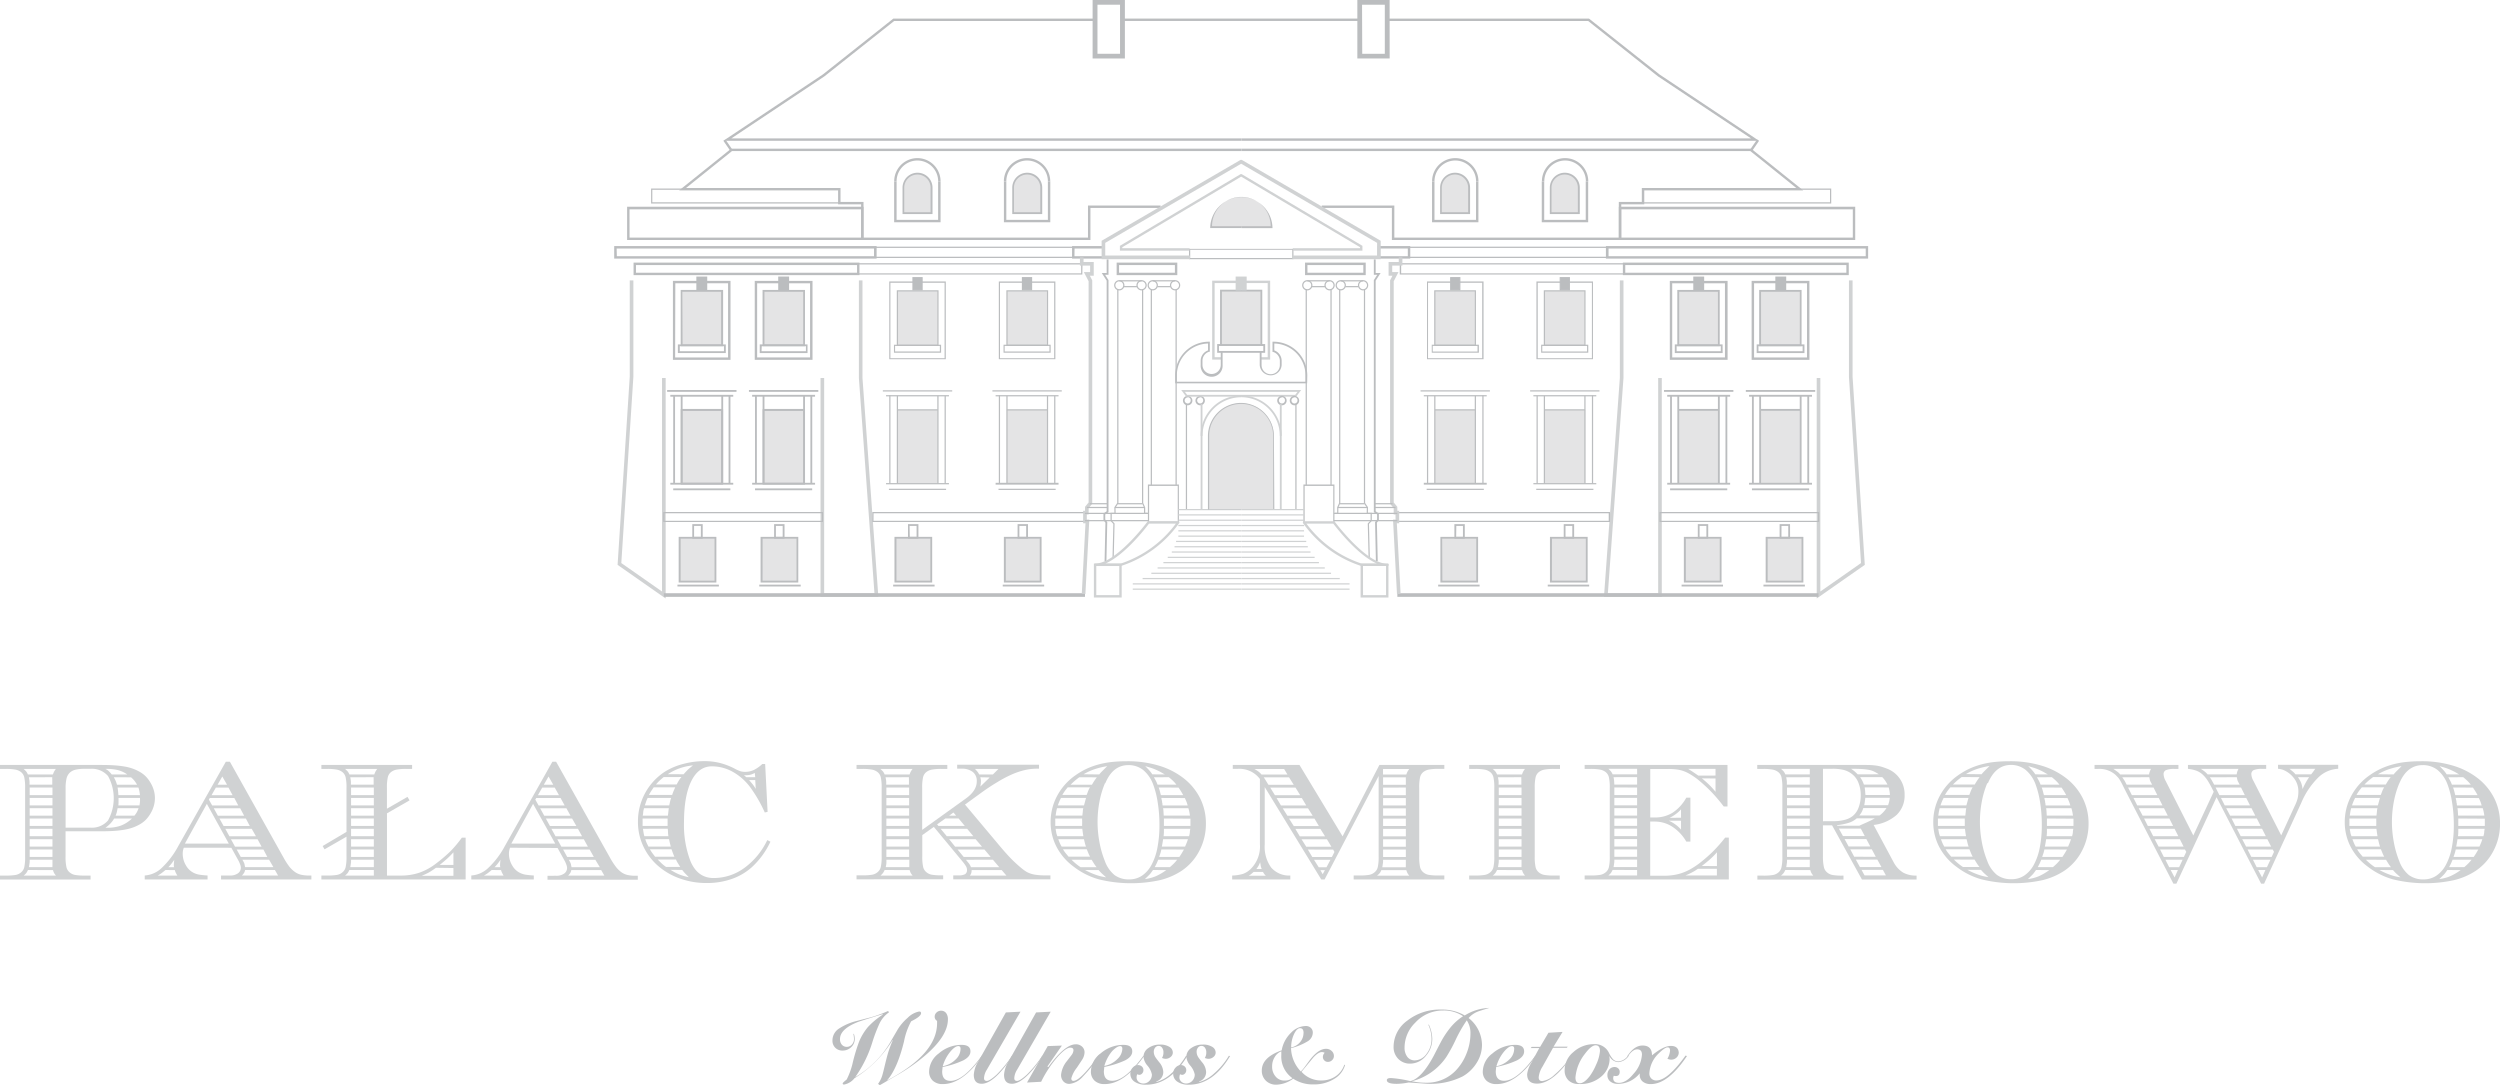 <svg xmlns="http://www.w3.org/2000/svg" viewBox="0 0 530.45 230.27"><defs><style>.cls-1,.cls-2{fill:#bbbdbf;}.cls-1{opacity:0.4;}.cls-3{fill:#d0d2d3;}</style></defs><title>Asset 1</title><g id="Layer_2" data-name="Layer 2"><g id="Layer_1-2" data-name="Layer 1"><rect class="cls-1" x="304.47" y="86.96" width="8.63" height="15.66"/><rect class="cls-1" x="327.72" y="86.96" width="8.63" height="15.66"/><rect class="cls-1" x="356.13" y="86.96" width="8.63" height="15.66"/><rect class="cls-1" x="373.48" y="86.96" width="8.63" height="15.66"/><rect class="cls-1" x="190.36" y="86.96" width="8.63" height="15.66"/><rect class="cls-1" x="213.61" y="86.96" width="8.63" height="15.66"/><polygon class="cls-2" points="263.34 29.87 153.48 29.87 174.6 15.79 189.55 3.94 232.35 3.94 232.35 4.45 189.73 4.45 174.91 16.21 155.18 29.36 263.34 29.36 263.34 29.87"/><polygon class="cls-2" points="231.37 50.93 182.71 50.93 182.71 43.35 177.83 43.35 177.83 40.4 144.1 40.4 155.14 31.54 263.34 31.54 263.34 32.05 155.32 32.05 145.56 39.89 178.34 39.89 178.34 42.84 183.22 42.84 183.22 50.41 230.85 50.41 230.85 43.61 246.26 43.61 246.26 44.12 231.37 44.12 231.37 50.93"/><polygon class="cls-2" points="199.57 47.16 189.72 47.16 189.72 38.48 190.24 38.48 190.24 46.65 199.05 46.65 199.05 38.48 199.57 38.48 199.57 47.16"/><path class="cls-2" d="M199.57,38.47h-.51a4.41,4.41,0,0,0-8.82,0h-.51a4.92,4.92,0,0,1,9.84,0Z"/><path class="cls-1" d="M191.69,39.84a3,3,0,1,1,6,0v5.4h-6v-5.4"/><path class="cls-2" d="M197.86,45.42H191.5V39.83a3.18,3.18,0,1,1,6.36,0Zm-6-.39h5.59v-5.2a2.79,2.79,0,1,0-5.59,0Z"/><polygon class="cls-2" points="222.85 47.16 213.01 47.16 213.01 38.48 213.52 38.48 213.52 46.65 222.34 46.65 222.34 38.48 222.85 38.48 222.85 47.16"/><path class="cls-2" d="M222.85,38.47h-.51a4.41,4.41,0,0,0-8.82,0H213a4.92,4.92,0,0,1,9.84,0Z"/><path class="cls-1" d="M215,39.84a3,3,0,1,1,6,0v5.4h-6v-5.4"/><path class="cls-2" d="M221.14,45.42h-6.36V39.83a3.18,3.18,0,1,1,6.36,0Zm-6-.39h5.59v-5.2a2.79,2.79,0,1,0-5.59,0Z"/><path class="cls-2" d="M238.68,12.41h-6.85V0h6.85Zm-5.82-1h4.79V1h-4.79Z"/><path class="cls-2" d="M178.21,43.18H138.15V40h40.06Zm-39.8-.26H178V40.27H138.41Z"/><path class="cls-2" d="M183.22,50.93H133.06V43.87h50.16Zm-49.64-.51h49.13v-6H133.57Z"/><path class="cls-2" d="M186,54.87H130.32V52.21H186Zm-55.12-.51h54.61V52.73H130.84Z"/><path class="cls-2" d="M234.38,54.87h-6.91V52.21h6.91Zm-6.4-.51h5.88V52.73H228Z"/><path class="cls-2" d="M227.86,54.74h-42.4v-2.4h42.4Zm-42.14-.26H227.6V52.6H185.71Z"/><path class="cls-2" d="M274.45,55H252.28v-2.2h22.16Zm-21.91-.26h21.65V53H252.54Z"/><path class="cls-2" d="M182.36,58.38H134.43V55.72h47.93Zm-47.42-.51h46.91V56.24H134.94Z"/><path class="cls-2" d="M229.65,58.25H182v-2.4h47.68ZM182.23,58H229.4V56.11H182.23Z"/><path class="cls-2" d="M249.8,58.38H236.93V55.72H249.8Zm-12.36-.51h11.85V56.24H237.44Z"/><polygon class="cls-3" points="141.24 126.99 131.04 119.85 133.62 79.92 133.62 59.49 134.39 59.49 134.39 79.94 131.83 119.47 140.47 125.51 140.47 80.2 141.24 80.2 141.24 126.99"/><polygon class="cls-3" points="186.37 126.64 174.1 126.64 174.1 80.2 174.87 80.2 174.87 125.87 185.54 125.87 182.24 80.23 182.24 59.49 183 59.49 183 80.2 186.37 126.64"/><path class="cls-2" d="M174.62,110.76h-33.9v-2.12h33.9ZM141,110.5h33.38v-1.6H141Z"/><path class="cls-2" d="M230.34,110.76H185.09v-2.12h45.25Zm-45-.26h44.73v-1.6H185.35Z"/><path class="cls-2" d="M155,76.35H142.78V59.6H155Zm-11.75-.51h11.23V60.11H143.29Z"/><rect class="cls-1" x="144.64" y="61.71" width="8.6" height="11.56"/><path class="cls-2" d="M153.43,73.46h-9V61.52h9Zm-8.6-.39H153V61.91h-8.22Z"/><path class="cls-2" d="M154,74.91H143.83V73.08H154Zm-9.76-.39h9.37V73.46h-9.37Z"/><rect class="cls-2" x="147.94" y="58.92" width="1.93" height="2.57"/><path class="cls-2" d="M150.06,61.68h-2.31v-3h2.31Zm-1.93-.39h1.54V59.11h-1.54Z"/><rect class="cls-2" x="141.55" y="82.75" width="14.72" height="0.39"/><rect class="cls-2" x="142.23" y="83.78" width="13.35" height="0.39"/><rect class="cls-2" x="142.23" y="102.44" width="13.35" height="0.39"/><rect class="cls-2" x="142.84" y="103.63" width="12.13" height="0.39"/><rect class="cls-2" x="142.84" y="83.88" width="0.39" height="18.75"/><rect class="cls-2" x="144.44" y="83.97" width="0.39" height="18.66"/><rect class="cls-2" x="153.05" y="83.97" width="0.39" height="18.66"/><rect class="cls-2" x="154.59" y="83.97" width="0.39" height="18.66"/><rect class="cls-2" x="144.61" y="86.77" width="8.6" height="0.39"/><rect class="cls-1" x="144.25" y="114.1" width="7.58" height="9.31"/><path class="cls-2" d="M152,123.6h-8v-9.69h8Zm-7.58-.39h7.19v-8.92h-7.19Z"/><path class="cls-2" d="M149.1,114.29h-2.21v-3.08h2.21Zm-1.83-.39h1.44v-2.31h-1.44Z"/><rect class="cls-2" x="143.74" y="124.05" width="8.79" height="0.39"/><path class="cls-2" d="M172.4,76.35H160.14V59.6H172.4Zm-11.75-.51h11.23V60.11H160.65Z"/><rect class="cls-1" x="162" y="61.71" width="8.6" height="11.56"/><path class="cls-2" d="M170.8,73.46h-9V61.52h9Zm-8.6-.39h8.22V61.91h-8.22Z"/><path class="cls-2" d="M171.34,74.91H161.2V73.08h10.14Zm-9.76-.39H171V73.46h-9.37Z"/><rect class="cls-2" x="165.31" y="58.92" width="1.93" height="2.57"/><path class="cls-2" d="M167.43,61.68h-2.31v-3h2.31Zm-1.93-.39H167V59.11H165.5Z"/><rect class="cls-2" x="158.91" y="82.75" width="14.72" height="0.39"/><rect class="cls-2" x="159.59" y="83.78" width="13.35" height="0.39"/><rect class="cls-2" x="159.59" y="102.44" width="13.35" height="0.39"/><rect class="cls-2" x="160.2" y="103.63" width="12.13" height="0.39"/><rect class="cls-2" x="160.2" y="83.88" width="0.39" height="18.75"/><rect class="cls-2" x="161.81" y="83.97" width="0.39" height="18.66"/><rect class="cls-2" x="170.41" y="83.97" width="0.39" height="18.66"/><rect class="cls-2" x="171.95" y="83.97" width="0.39" height="18.66"/><rect class="cls-2" x="161.97" y="86.77" width="8.6" height="0.39"/><rect class="cls-1" x="161.62" y="114.1" width="7.58" height="9.31"/><path class="cls-2" d="M169.38,123.6h-8v-9.69h8Zm-7.58-.39H169v-8.92h-7.19Z"/><path class="cls-2" d="M166.46,114.29h-2.21v-3.08h2.21Zm-1.83-.39h1.44v-2.31h-1.44Z"/><rect class="cls-2" x="161.1" y="124.05" width="8.79" height="0.39"/><path class="cls-2" d="M200.68,76.22h-12V59.72h12ZM188.93,76h11.49V60H188.93Z"/><rect class="cls-1" x="190.41" y="61.71" width="8.6" height="11.56"/><path class="cls-2" d="M199.14,73.4h-8.86V61.59h8.86Zm-8.6-.26h8.35V61.84h-8.35Z"/><path class="cls-2" d="M199.68,74.84h-10v-1.7h10Zm-9.76-.26h9.5V73.4h-9.5Z"/><rect class="cls-2" x="193.72" y="58.92" width="1.93" height="2.57"/><path class="cls-2" d="M195.77,61.62h-2.18V58.79h2.18Zm-1.93-.26h1.67V59h-1.67Z"/><rect class="cls-2" x="187.32" y="82.81" width="14.72" height="0.26"/><rect class="cls-2" x="188" y="83.84" width="13.35" height="0.26"/><rect class="cls-2" x="188" y="102.5" width="13.35" height="0.26"/><rect class="cls-2" x="188.61" y="103.7" width="12.13" height="0.26"/><rect class="cls-2" x="188.68" y="83.88" width="0.26" height="18.75"/><rect class="cls-2" x="190.28" y="83.97" width="0.26" height="18.66"/><rect class="cls-2" x="198.88" y="83.97" width="0.26" height="18.66"/><rect class="cls-2" x="200.42" y="83.97" width="0.26" height="18.66"/><rect class="cls-2" x="190.38" y="86.84" width="8.6" height="0.26"/><rect class="cls-1" x="190.02" y="114.1" width="7.58" height="9.31"/><path class="cls-2" d="M197.79,123.6h-8v-9.69h8Zm-7.58-.39h7.19v-8.92h-7.19Z"/><path class="cls-2" d="M194.87,114.29h-2.21v-3.08h2.21Zm-1.83-.39h1.44v-2.31H193Z"/><rect class="cls-2" x="189.51" y="124.05" width="8.79" height="0.39"/><path class="cls-2" d="M223.93,76.22h-12V59.72h12ZM212.18,76h11.49V60H212.18Z"/><rect class="cls-1" x="213.66" y="61.71" width="8.6" height="11.56"/><path class="cls-2" d="M222.39,73.4h-8.86V61.59h8.86Zm-8.6-.26h8.35V61.84h-8.35Z"/><path class="cls-2" d="M222.93,74.84h-10v-1.7h10Zm-9.76-.26h9.5V73.4h-9.5Z"/><rect class="cls-2" x="216.96" y="58.92" width="1.93" height="2.57"/><path class="cls-2" d="M219,61.62h-2.18V58.79H219Zm-1.93-.26h1.67V59h-1.67Z"/><rect class="cls-2" x="210.57" y="82.81" width="14.72" height="0.26"/><rect class="cls-2" x="211.25" y="83.84" width="13.35" height="0.26"/><rect class="cls-2" x="211.25" y="102.44" width="13.35" height="0.39"/><rect class="cls-2" x="211.86" y="103.7" width="12.13" height="0.26"/><rect class="cls-2" x="211.93" y="83.88" width="0.26" height="18.75"/><rect class="cls-2" x="213.53" y="83.97" width="0.26" height="18.66"/><rect class="cls-2" x="222.13" y="83.97" width="0.26" height="18.66"/><rect class="cls-2" x="223.67" y="83.97" width="0.26" height="18.66"/><rect class="cls-2" x="213.63" y="86.84" width="8.6" height="0.26"/><rect class="cls-1" x="213.27" y="114.1" width="7.58" height="9.31"/><path class="cls-2" d="M221,123.6h-8v-9.69h8Zm-7.58-.39h7.19v-8.92h-7.19Z"/><path class="cls-2" d="M218.12,114.29h-2.21v-3.08h2.21Zm-1.83-.39h1.44v-2.31h-1.44Z"/><rect class="cls-2" x="212.76" y="124.05" width="8.79" height="0.39"/><rect class="cls-2" x="140.85" y="125.87" width="89.36" height="0.77"/><path class="cls-2" d="M237.49,61.62a1.09,1.09,0,1,1,1.09-1.09A1.09,1.09,0,0,1,237.49,61.62Zm0-1.92a.83.83,0,1,0,.83.83A.83.83,0,0,0,237.49,59.7Z"/><path class="cls-2" d="M242.22,61.62a1.09,1.09,0,1,1,1.09-1.09A1.09,1.09,0,0,1,242.22,61.62Zm0-1.92a.83.83,0,1,0,.83.83A.83.83,0,0,0,242.22,59.7Z"/><path class="cls-2" d="M244.59,61.62a1.09,1.09,0,1,1,1.09-1.09A1.09,1.09,0,0,1,244.59,61.62Zm0-1.92a.83.83,0,1,0,.83.83A.83.83,0,0,0,244.59,59.7Z"/><path class="cls-2" d="M249.33,61.62a1.09,1.09,0,1,1,1.09-1.09A1.09,1.09,0,0,1,249.33,61.62Zm0-1.92a.83.83,0,1,0,.83.83A.83.83,0,0,0,249.33,59.7Z"/><rect class="cls-2" x="237.49" y="59.45" width="4.74" height="0.26"/><rect class="cls-2" x="244.59" y="59.45" width="4.74" height="0.26"/><rect class="cls-2" x="238.44" y="60.69" width="2.82" height="0.26"/><rect class="cls-2" x="245.55" y="60.69" width="2.82" height="0.26"/><polygon class="cls-2" points="236.31 118.4 236.05 118.4 236.23 111.17 235.63 110.52 235.63 108.8 236.46 108.8 236.44 107.64 237.05 106.71 237.05 61.44 237.31 61.44 237.31 106.79 236.69 107.72 236.72 109.06 235.89 109.06 235.89 110.42 236.49 111.08 236.31 118.4"/><polygon class="cls-2" points="243.69 109.06 242.73 109.06 242.73 107.71 242.31 106.75 242.31 61.44 242.57 61.44 242.57 106.72 242.99 107.68 242.99 108.8 243.69 108.8 243.69 109.06"/><rect class="cls-2" x="244.16" y="61.44" width="0.26" height="41.49"/><rect class="cls-2" x="249.42" y="61.44" width="0.26" height="41.49"/><polygon class="cls-3" points="230.3 126.04 229.53 126 230.32 111.02 229.82 111.02 229.82 108.38 230.22 108.38 230.22 107.54 230.98 106.61 230.98 59.67 229.97 57.73 231.3 57.73 231.3 56.36 229.14 56.36 229.14 54.61 229.91 54.61 229.91 55.59 232.07 55.59 232.07 58.5 231.24 58.5 231.75 59.48 231.75 106.88 230.99 107.81 230.99 109.16 230.6 109.16 230.6 110.25 231.13 110.25 230.3 126.04"/><polygon class="cls-2" points="234.76 119.07 234.37 119.06 234.55 110.91 234.13 110.35 234.13 108.95 234.81 108.48 234.81 59.55 233.77 57.93 234.81 57.93 234.81 55.04 235.2 55.04 235.2 58.31 234.48 58.31 235.2 59.43 235.2 108.68 234.51 109.15 234.51 110.22 234.94 110.78 234.76 119.07"/><polygon class="cls-3" points="259.19 76.3 257.2 76.3 257.2 59.55 263.33 59.55 263.33 60.06 257.72 60.06 257.72 75.79 259.19 75.79 259.19 76.3"/><path class="cls-3" d="M255.14,92.49h-.39a8.6,8.6,0,0,1,8.59-8.59v.39A8.22,8.22,0,0,0,255.14,92.49Z"/><rect class="cls-2" x="236.57" y="107.55" width="6.29" height="0.26"/><rect class="cls-2" x="230.21" y="108.8" width="13.29" height="0.26"/><rect class="cls-2" x="230.21" y="110.34" width="13.48" height="0.26"/><path class="cls-2" d="M252,86a1,1,0,1,1,1-1A1,1,0,0,1,252,86Zm0-1.67a.64.64,0,1,0,.64.64A.64.64,0,0,0,252,84.28Z"/><path class="cls-2" d="M254.65,86a1,1,0,1,1,1-1A1,1,0,0,1,254.65,86Zm0-1.67a.64.64,0,1,0,.64.64A.64.64,0,0,0,254.65,84.28Z"/><rect class="cls-2" x="251.61" y="85.7" width="0.26" height="22.43"/><rect class="cls-3" x="254.75" y="85.7" width="0.39" height="22.43"/><path class="cls-2" d="M250.14,111h-6.58V102.8h6.58Zm-6.32-.26h6.07v-7.64h-6.07Z"/><rect class="cls-2" x="237.18" y="106.75" width="5.26" height="0.26"/><rect class="cls-2" x="230.61" y="107.55" width="4.4" height="0.26"/><rect class="cls-2" x="231.22" y="106.75" width="3.78" height="0.26"/><path class="cls-3" d="M237.83,120.09h-5.47a.26.26,0,0,1,0-.51c4.47,0,11.06-8.82,11.12-8.91a.26.26,0,0,1,.21-.1H250a.26.26,0,0,1,.21.4,24.37,24.37,0,0,1-12.33,9.11Zm-3.29-.51h3.25a23.89,23.89,0,0,0,11.72-8.5h-5.7C243.14,112,238.64,117.8,234.54,119.58Z"/><path class="cls-3" d="M238,126.78H232.1v-7.2H238Zm-5.39-.51h4.88v-6.17h-4.88Z"/><line class="cls-2" x1="250.02" y1="108.13" x2="263.34" y2="108.13"/><rect class="cls-3" x="250.02" y="109.12" width="13.32" height="0.26"/><rect class="cls-3" x="250.02" y="108" width="13.32" height="0.26"/><rect class="cls-3" x="250.02" y="111.38" width="13.32" height="0.26"/><rect class="cls-3" x="250.02" y="110.25" width="13.32" height="0.26"/><rect class="cls-3" x="250.02" y="112.5" width="13.32" height="0.26"/><rect class="cls-3" x="250.02" y="113.63" width="13.32" height="0.26"/><rect class="cls-3" x="249.21" y="115.88" width="14.12" height="0.26"/><rect class="cls-3" x="249.54" y="114.75" width="13.79" height="0.26"/><rect class="cls-3" x="248.63" y="117" width="14.7" height="0.26"/><rect class="cls-3" x="246.85" y="119.25" width="16.48" height="0.26"/><rect class="cls-3" x="247.77" y="118.13" width="15.57" height="0.26"/><rect class="cls-3" x="245.62" y="120.38" width="17.72" height="0.26"/><rect class="cls-3" x="244.29" y="121.51" width="19.05" height="0.26"/><rect class="cls-3" x="240.35" y="123.76" width="22.98" height="0.26"/><rect class="cls-3" x="240.35" y="124.88" width="22.98" height="0.26"/><rect class="cls-3" x="242.44" y="122.63" width="20.9" height="0.26"/><rect class="cls-2" x="154.17" y="29.51" width="0.51" height="2.55" transform="translate(9.62 92.64) rotate(-34.4)"/><polygon class="cls-2" points="373.22 29.87 263.37 29.87 263.37 29.36 371.52 29.36 351.81 16.22 336.97 4.45 294.35 4.45 294.35 3.94 337.15 3.94 352.12 15.8 373.22 29.87"/><polygon class="cls-2" points="344 50.93 295.33 50.93 295.33 44.12 280.44 44.12 280.44 43.61 295.85 43.61 295.85 50.41 343.48 50.41 343.48 42.84 348.36 42.84 348.36 39.89 381.14 39.89 371.38 32.05 263.37 32.05 263.37 31.54 371.56 31.54 382.6 40.4 348.88 40.4 348.88 43.35 344 43.35 344 50.93"/><polygon class="cls-2" points="336.98 47.16 327.13 47.16 327.13 38.48 327.65 38.48 327.65 46.65 336.46 46.65 336.46 38.48 336.98 38.48 336.98 47.16"/><path class="cls-2" d="M337,38.47h-.51a4.41,4.41,0,1,0-8.82,0h-.51a4.92,4.92,0,0,1,9.84,0Z"/><path class="cls-1" d="M329,39.84a3,3,0,0,1,6,0v5.4h-6v-5.4"/><path class="cls-2" d="M335.2,45.42h-6.36V39.83a3.18,3.18,0,0,1,6.36,0Zm-6-.39h5.59v-5.2a2.79,2.79,0,0,0-5.59,0Z"/><polygon class="cls-2" points="313.69 47.16 303.85 47.16 303.85 38.48 304.37 38.48 304.37 46.65 313.18 46.65 313.18 38.48 313.69 38.48 313.69 47.16"/><path class="cls-2" d="M313.7,38.47h-.51a4.41,4.41,0,1,0-8.82,0h-.51a4.92,4.92,0,0,1,9.84,0Z"/><path class="cls-1" d="M305.76,39.84a3,3,0,0,1,6,0v5.4h-6v-5.4"/><path class="cls-2" d="M311.92,45.42h-6.36V39.83a3.18,3.18,0,1,1,6.36,0Zm-6-.39h5.59v-5.2a2.79,2.79,0,1,0-5.59,0Z"/><path class="cls-2" d="M294.86,12.41H288V0h6.85Zm-5.82-1h4.79V1H289Z"/><path class="cls-2" d="M388.55,43.18H348.49V40h40.06Zm-39.8-.26h39.54V40.27H348.75Z"/><path class="cls-2" d="M393.64,50.93H343.48V43.87h50.16ZM344,50.42h49.13v-6H344Z"/><path class="cls-2" d="M396.38,54.87H340.74V52.21h55.64Zm-55.12-.51h54.61V52.73H341.26Z"/><path class="cls-2" d="M299.23,54.87h-6.91V52.21h6.91Zm-6.4-.51h5.88V52.73h-5.88Z"/><path class="cls-2" d="M341.25,54.74h-42.4v-2.4h42.4Zm-42.14-.26H341V52.6H299.1Z"/><path class="cls-2" d="M392.27,58.38H344.34V55.72h47.93Zm-47.42-.51h46.91V56.24H344.85Z"/><path class="cls-2" d="M344.72,58.25H297v-2.4h47.68ZM297.3,58h47.16V56.11H297.3Z"/><path class="cls-2" d="M289.78,58.38H276.9V55.72h12.88Zm-12.36-.51h11.85V56.24H277.41Z"/><polygon class="cls-3" points="385.47 126.99 385.47 80.2 386.24 80.2 386.24 125.51 394.87 119.47 392.31 79.97 392.31 59.49 393.08 59.49 393.08 79.94 395.67 119.85 385.47 126.99"/><polygon class="cls-3" points="352.6 126.64 340.33 126.64 343.7 80.17 343.7 59.49 344.47 59.49 344.47 80.2 341.16 125.87 351.83 125.87 351.83 80.2 352.6 80.2 352.6 126.64"/><path class="cls-2" d="M386,110.76h-33.9v-2.12H386Zm-33.64-.26h33.38v-1.6H352.34Z"/><path class="cls-2" d="M341.61,110.76H296.36v-2.12h45.25Zm-45-.26h44.73v-1.6H296.62Z"/><path class="cls-2" d="M383.93,76.35H371.66V59.6h12.26Zm-11.75-.51h11.23V60.11H372.18Z"/><rect class="cls-1" x="373.46" y="61.71" width="8.6" height="11.56" transform="translate(755.53 134.98) rotate(-180)"/><path class="cls-2" d="M382.26,73.46h-9V61.52h9Zm-8.6-.39h8.22V61.91h-8.22Z"/><path class="cls-2" d="M382.87,74.91H372.73V73.08h10.14Zm-9.76-.39h9.37V73.46h-9.37Z"/><rect class="cls-2" x="376.83" y="58.92" width="1.93" height="2.57" transform="translate(755.59 120.41) rotate(-180)"/><path class="cls-2" d="M379,61.68h-2.31v-3H379ZM377,61.3h1.54V59.11H377Z"/><rect class="cls-2" x="370.43" y="82.75" width="14.72" height="0.39"/><rect class="cls-2" x="371.12" y="83.78" width="13.35" height="0.39"/><rect class="cls-2" x="371.12" y="102.44" width="13.35" height="0.39"/><rect class="cls-2" x="371.73" y="103.63" width="12.13" height="0.39"/><rect class="cls-2" x="383.48" y="83.88" width="0.39" height="18.75"/><rect class="cls-2" x="381.87" y="83.97" width="0.39" height="18.66"/><rect class="cls-2" x="373.27" y="83.97" width="0.39" height="18.66"/><rect class="cls-2" x="371.73" y="83.97" width="0.39" height="18.66"/><rect class="cls-2" x="373.49" y="86.77" width="8.6" height="0.39"/><rect class="cls-1" x="374.87" y="114.1" width="7.58" height="9.31" transform="translate(757.32 237.5) rotate(-180)"/><path class="cls-2" d="M382.64,123.6h-8v-9.69h8Zm-7.58-.39h7.19v-8.92h-7.19Z"/><path class="cls-2" d="M379.82,114.29H377.6v-3.08h2.21Zm-1.83-.39h1.44v-2.31H378Z"/><rect class="cls-2" x="374.17" y="124.05" width="8.79" height="0.39"/><path class="cls-2" d="M366.56,76.35H354.3V59.6h12.26Zm-11.75-.51H366V60.11H354.81Z"/><rect class="cls-1" x="356.1" y="61.71" width="8.6" height="11.56" transform="translate(720.8 134.98) rotate(-180)"/><path class="cls-2" d="M364.89,73.46h-9V61.52h9Zm-8.6-.39h8.22V61.91h-8.22Z"/><path class="cls-2" d="M365.51,74.91H355.36V73.08h10.14Zm-9.76-.39h9.37V73.46h-9.37Z"/><rect class="cls-2" x="359.47" y="58.92" width="1.93" height="2.57" transform="translate(720.86 120.41) rotate(-180)"/><path class="cls-2" d="M361.59,61.68h-2.31v-3h2.31Zm-1.93-.39h1.54V59.11h-1.54Z"/><rect class="cls-2" x="353.07" y="82.75" width="14.72" height="0.39"/><rect class="cls-2" x="353.75" y="83.78" width="13.35" height="0.39"/><rect class="cls-2" x="353.75" y="102.44" width="13.35" height="0.39"/><rect class="cls-2" x="354.36" y="103.63" width="12.13" height="0.39"/><rect class="cls-2" x="366.11" y="83.88" width="0.39" height="18.75"/><rect class="cls-2" x="364.51" y="83.97" width="0.39" height="18.66"/><rect class="cls-2" x="355.9" y="83.97" width="0.39" height="18.66"/><rect class="cls-2" x="354.36" y="83.97" width="0.39" height="18.66"/><rect class="cls-2" x="356.13" y="86.77" width="8.6" height="0.39"/><rect class="cls-1" x="357.51" y="114.1" width="7.58" height="9.31" transform="translate(722.59 237.5) rotate(-180)"/><path class="cls-2" d="M365.28,123.6h-8v-9.69h8Zm-7.58-.39h7.19v-8.92H357.7Z"/><path class="cls-2" d="M362.45,114.29h-2.21v-3.08h2.21Zm-1.83-.39h1.44v-2.31h-1.44Z"/><rect class="cls-2" x="356.8" y="124.05" width="8.79" height="0.39"/><path class="cls-2" d="M338,76.22H326V59.72h12ZM326.28,76h11.49V60H326.28Z"/><rect class="cls-1" x="327.69" y="61.71" width="8.6" height="11.56" transform="translate(663.98 134.98) rotate(-180)"/><path class="cls-2" d="M336.42,73.4h-8.86V61.59h8.86Zm-8.6-.26h8.35V61.84h-8.35Z"/><path class="cls-2" d="M337,74.84H327v-1.7h10Zm-9.76-.26h9.5V73.4h-9.5Z"/><rect class="cls-2" x="331.06" y="58.92" width="1.93" height="2.57" transform="translate(664.05 120.41) rotate(-180)"/><path class="cls-2" d="M333.11,61.62h-2.18V58.79h2.18Zm-1.93-.26h1.67V59h-1.67Z"/><rect class="cls-2" x="324.66" y="82.81" width="14.72" height="0.26"/><rect class="cls-2" x="325.35" y="83.84" width="13.35" height="0.26"/><rect class="cls-2" x="325.35" y="102.5" width="13.35" height="0.26"/><rect class="cls-2" x="325.96" y="103.7" width="12.13" height="0.26"/><rect class="cls-2" x="337.77" y="83.88" width="0.26" height="18.75"/><rect class="cls-2" x="336.16" y="83.97" width="0.26" height="18.66"/><rect class="cls-2" x="327.56" y="83.97" width="0.26" height="18.66"/><rect class="cls-2" x="326.02" y="83.97" width="0.26" height="18.66"/><rect class="cls-2" x="327.72" y="86.84" width="8.6" height="0.26"/><rect class="cls-1" x="329.1" y="114.1" width="7.58" height="9.31" transform="translate(665.78 237.5) rotate(-180)"/><path class="cls-2" d="M336.87,123.6h-8v-9.69h8Zm-7.58-.39h7.19v-8.92H329.3Z"/><path class="cls-2" d="M334,114.29h-2.21v-3.08H334Zm-1.83-.39h1.44v-2.31h-1.44Z"/><rect class="cls-2" x="328.4" y="124.05" width="8.79" height="0.39"/><path class="cls-2" d="M314.78,76.22h-12V59.72h12ZM303,76h11.49V60H303Z"/><rect class="cls-1" x="304.44" y="61.71" width="8.6" height="11.56" transform="translate(617.48 134.98) rotate(-180)"/><path class="cls-2" d="M313.17,73.4h-8.86V61.59h8.86Zm-8.6-.26h8.35V61.84h-8.35Z"/><path class="cls-2" d="M313.79,74.84h-10v-1.7h10ZM304,74.59h9.5V73.4H304Z"/><rect class="cls-2" x="307.81" y="58.92" width="1.93" height="2.57" transform="translate(617.55 120.41) rotate(-180)"/><path class="cls-2" d="M309.87,61.62h-2.18V58.79h2.18Zm-1.93-.26h1.67V59h-1.67Z"/><rect class="cls-2" x="301.41" y="82.81" width="14.72" height="0.26"/><rect class="cls-2" x="302.1" y="83.84" width="13.35" height="0.26"/><rect class="cls-2" x="302.1" y="102.44" width="13.35" height="0.39"/><rect class="cls-2" x="302.71" y="103.7" width="12.13" height="0.26"/><rect class="cls-2" x="314.52" y="83.88" width="0.26" height="18.75"/><rect class="cls-2" x="312.91" y="83.97" width="0.26" height="18.66"/><rect class="cls-2" x="304.31" y="83.97" width="0.26" height="18.66"/><rect class="cls-2" x="302.77" y="83.97" width="0.26" height="18.66"/><rect class="cls-2" x="304.47" y="86.84" width="8.6" height="0.26"/><rect class="cls-1" x="305.85" y="114.1" width="7.58" height="9.31" transform="translate(619.28 237.5) rotate(-180)"/><path class="cls-2" d="M313.62,123.6h-8v-9.69h8Zm-7.58-.39h7.19v-8.92H306Z"/><path class="cls-2" d="M310.8,114.29h-2.21v-3.08h2.21Zm-1.83-.39h1.44v-2.31H309Z"/><rect class="cls-2" x="305.15" y="124.05" width="8.79" height="0.39"/><rect class="cls-2" x="296.49" y="125.87" width="89.36" height="0.77"/><polygon class="cls-3" points="289.08 53.18 274.3 53.18 274.3 52.66 288.57 52.66 288.57 52.45 263.35 37.48 238.13 52.45 238.13 52.66 252.4 52.66 252.4 53.18 237.62 53.18 237.62 52.16 263.26 36.93 263.41 36.93 263.5 36.97 289.08 52.16 289.08 53.18"/><polygon class="cls-3" points="292.96 54.99 274.21 54.99 274.21 54.22 292.19 54.22 292.19 51.53 263.35 34.74 234.51 51.53 234.51 54.22 252.49 54.22 252.49 54.99 233.74 54.99 233.74 51.09 263.23 33.92 263.44 33.92 263.56 33.97 292.96 51.09 292.96 54.99"/><path class="cls-2" d="M270,48.4h-6.59V48h6.2a6.22,6.22,0,0,0-12.44,0h6.2v.39h-6.59v-.19a6.61,6.61,0,0,1,13.21,0Z"/><path class="cls-1" d="M263.37,48.21h6.4a6.4,6.4,0,0,0-6.4-6.4h0a6.4,6.4,0,0,0-6.4,6.4h6.4"/><path class="cls-2" d="M289.22,61.62a1.09,1.09,0,1,1,1.09-1.09A1.09,1.09,0,0,1,289.22,61.62Zm0-1.92a.83.83,0,1,0,.83.83A.83.83,0,0,0,289.22,59.7Z"/><path class="cls-2" d="M284.48,61.62a1.09,1.09,0,1,1,1.09-1.09A1.09,1.09,0,0,1,284.48,61.62Zm0-1.92a.83.83,0,1,0,.83.83A.83.83,0,0,0,284.48,59.7Z"/><path class="cls-2" d="M282.11,61.62a1.09,1.09,0,1,1,1.09-1.09A1.09,1.09,0,0,1,282.11,61.62Zm0-1.92a.83.83,0,1,0,.83.83A.83.83,0,0,0,282.11,59.7Z"/><path class="cls-2" d="M277.38,61.62a1.09,1.09,0,1,1,1.09-1.09A1.09,1.09,0,0,1,277.38,61.62Zm0-1.92a.83.83,0,1,0,.83.83A.83.83,0,0,0,277.38,59.7Z"/><rect class="cls-2" x="284.48" y="59.45" width="4.74" height="0.26"/><rect class="cls-2" x="277.38" y="59.45" width="4.74" height="0.26"/><rect class="cls-2" x="285.44" y="60.69" width="2.82" height="0.26"/><rect class="cls-2" x="278.33" y="60.69" width="2.82" height="0.26"/><polygon class="cls-2" points="290.39 118.4 290.21 111.08 290.81 110.42 290.81 109.06 289.98 109.06 290.01 107.72 289.39 106.79 289.39 61.44 289.65 61.44 289.65 106.71 290.26 107.64 290.24 108.8 291.07 108.8 291.07 110.52 290.47 111.17 290.65 118.4 290.39 118.4"/><polygon class="cls-2" points="283.97 109.06 283.01 109.06 283.01 108.8 283.72 108.8 283.73 107.63 284.13 106.72 284.13 61.44 284.39 61.44 284.39 106.78 283.97 107.71 283.97 109.06"/><rect class="cls-2" x="282.29" y="61.44" width="0.26" height="41.49"/><rect class="cls-2" x="277.03" y="61.44" width="0.26" height="41.49"/><polygon class="cls-3" points="296.41 126.04 295.57 110.25 296.11 110.25 296.1 109.16 295.71 109.16 295.71 107.81 294.95 106.89 294.95 59.48 295.46 58.5 294.63 58.5 294.63 55.59 296.79 55.59 296.79 54.61 297.56 54.61 297.56 56.36 295.4 56.36 295.4 57.73 296.73 57.73 295.72 59.67 295.72 106.61 296.48 107.54 296.49 108.38 296.88 108.38 296.88 111.02 296.38 111.02 297.18 126 296.41 126.04"/><polygon class="cls-2" points="291.94 119.07 291.76 110.78 292.19 110.22 292.19 109.15 291.5 108.68 291.5 59.43 292.22 58.31 291.5 58.31 291.5 55.04 291.89 55.04 291.89 57.93 292.93 57.93 291.89 59.55 291.89 108.48 292.57 108.95 292.57 110.35 292.15 110.91 292.33 119.06 291.94 119.07"/><polygon class="cls-3" points="269.5 76.3 267.51 76.3 267.51 75.79 268.98 75.79 268.98 60.06 263.37 60.06 263.37 59.55 269.5 59.55 269.5 76.3"/><polyline class="cls-1" points="267.63 73.22 267.63 61.67 263.37 61.67 263.34 61.67 259.07 61.67 259.07 73.22"/><polygon class="cls-2" points="267.83 73.22 267.44 73.22 267.44 61.86 259.26 61.86 259.26 73.22 258.87 73.22 258.87 61.47 267.83 61.47 267.83 73.22"/><path class="cls-2" d="M268.44,74.86H258.26V73h10.18Zm-9.8-.39h9.41V73.41h-9.41Z"/><polyline class="cls-3" points="263.37 61.44 264.33 61.44 264.33 58.87 263.37 58.87 263.33 58.87 262.37 58.87 262.37 61.44 263.33 61.44"/><polygon class="cls-3" points="264.52 61.63 263.37 61.63 263.37 61.25 264.14 61.25 264.14 59.07 262.56 59.07 262.56 61.25 263.33 61.25 263.33 61.63 262.18 61.63 262.18 58.68 264.52 58.68 264.52 61.63"/><path class="cls-2" d="M277.35,81.34h-28V79.66a7.17,7.17,0,0,1,7.16-7.16h.19l0,.19v1.94l-.14,0a2,2,0,0,0-1.42,1.87v.91a1.94,1.94,0,1,0,3.88,0V74.67h.39v2.79a2.33,2.33,0,1,1-4.65,0v-.91a2.34,2.34,0,0,1,1.56-2.2V72.89a6.79,6.79,0,0,0-6.62,6.77V81H277V79.66a6.78,6.78,0,0,0-6.62-6.77v1.46a2.34,2.34,0,0,1,1.56,2.2v.91a2.33,2.33,0,0,1-4.65,0V74.67h.39v2.79a1.94,1.94,0,0,0,3.88,0v-.91a2,2,0,0,0-1.42-1.87l-.14,0V72.5h.19a7.17,7.17,0,0,1,7.19,7.16Z"/><path class="cls-3" d="M271.95,92.49h-.39a8.22,8.22,0,0,0-8.21-8.21V83.9A8.6,8.6,0,0,1,271.95,92.49Z"/><path class="cls-1" d="M270.26,108.13V92.49a6.92,6.92,0,0,0-6.92-6.92h0a6.92,6.92,0,0,0-6.92,6.92v15.64"/><path class="cls-2" d="M270.39,108.13h-.26V92.49a6.78,6.78,0,1,0-13.57,0v15.64h-.26V92.49a7.05,7.05,0,0,1,7-7h0a7.05,7.05,0,0,1,7,7Z"/><rect class="cls-2" x="283.84" y="107.55" width="6.29" height="0.26"/><rect class="cls-2" x="283.2" y="108.8" width="13.29" height="0.26"/><rect class="cls-2" x="283.01" y="110.34" width="13.48" height="0.26"/><polygon class="cls-3" points="275.02 84.16 263.35 84.16 263.35 83.78 274.82 83.78 275.31 83.14 251.4 83.14 251.88 83.78 263.35 83.78 263.35 84.16 251.68 84.16 250.63 82.75 276.08 82.75 275.02 84.16"/><path class="cls-2" d="M274.66,86a1,1,0,1,1,1-1A1,1,0,0,1,274.66,86Zm0-1.67a.64.64,0,1,0,.64.64A.64.64,0,0,0,274.66,84.28Z"/><path class="cls-2" d="M272,86a1,1,0,1,1,1-1A1,1,0,0,1,272,86Zm0-1.67a.64.64,0,1,0,.64.64A.64.64,0,0,0,272,84.28Z"/><rect class="cls-2" x="274.84" y="85.7" width="0.26" height="22.43"/><rect class="cls-3" x="271.56" y="85.7" width="0.39" height="22.43"/><path class="cls-2" d="M283.14,111h-6.58V102.8h6.58Zm-6.32-.26h6.07v-7.64h-6.07Z"/><rect class="cls-2" x="284.26" y="106.75" width="5.26" height="0.26"/><rect class="cls-2" x="291.7" y="107.55" width="4.4" height="0.26"/><rect class="cls-2" x="291.7" y="106.75" width="3.78" height="0.26"/><path class="cls-3" d="M294.34,120.09h-5.53A24.37,24.37,0,0,1,276.48,111a.26.26,0,0,1,.21-.4H283a.26.26,0,0,1,.21.1c.07.09,6.66,8.91,11.12,8.91a.26.26,0,1,1,0,.51Zm-5.43-.51h3.25c-4.1-1.78-8.6-7.6-9.28-8.5h-5.7A23.89,23.89,0,0,0,288.91,119.58Z"/><path class="cls-3" d="M294.6,126.78h-5.91v-7.2h5.91Zm-5.39-.51h4.88v-6.17H289.2Z"/><line class="cls-2" x1="276.69" y1="108.13" x2="263.37" y2="108.13"/><rect class="cls-3" x="263.37" y="109.12" width="13.32" height="0.26"/><rect class="cls-3" x="263.37" y="108" width="13.32" height="0.26"/><rect class="cls-3" x="263.37" y="111.38" width="13.32" height="0.26"/><rect class="cls-3" x="263.37" y="110.25" width="13.32" height="0.26"/><rect class="cls-3" x="263.37" y="112.5" width="13.32" height="0.26"/><rect class="cls-3" x="263.37" y="113.63" width="13.32" height="0.26"/><rect class="cls-3" x="263.37" y="115.88" width="14.12" height="0.26"/><rect class="cls-3" x="263.37" y="114.75" width="13.79" height="0.26"/><rect class="cls-3" x="263.37" y="117" width="14.7" height="0.26"/><rect class="cls-3" x="263.37" y="119.25" width="16.48" height="0.26"/><rect class="cls-3" x="263.37" y="118.13" width="15.57" height="0.26"/><rect class="cls-3" x="263.37" y="120.38" width="17.72" height="0.26"/><rect class="cls-3" x="263.37" y="121.51" width="19.05" height="0.26"/><rect class="cls-3" x="263.37" y="123.76" width="22.98" height="0.26"/><rect class="cls-3" x="263.37" y="124.88" width="22.98" height="0.26"/><rect class="cls-3" x="263.37" y="122.63" width="20.9" height="0.26"/><rect class="cls-2" x="371" y="30.53" width="2.55" height="0.51" transform="translate(136.57 320.58) rotate(-55.6)"/><rect class="cls-2" x="238.17" y="3.94" width="50.36" height="0.51"/><rect class="cls-1" x="144.61" y="86.96" width="8.63" height="15.66"/><rect class="cls-1" x="161.99" y="86.96" width="8.63" height="15.66"/><path class="cls-2" d="M153.43,102.82h-9v-16h9Zm-8.63-.39H153V87.16H144.8Z"/><path class="cls-2" d="M170.81,102.82h-9v-16h9Zm-8.63-.39h8.25V87.16h-8.25Z"/><path class="cls-3" d="M13.91,181.72A9.93,9.93,0,0,0,14.1,184a2,2,0,0,0,.69,1.11,2.46,2.46,0,0,0,1.16.54,11.92,11.92,0,0,0,2.1.13h1.17v.84H0v-.84H1.17a12.18,12.18,0,0,0,2.13-.13,2.46,2.46,0,0,0,1.16-.54A2,2,0,0,0,5.15,184a10,10,0,0,0,.18-2.26V167.2a10,10,0,0,0-.18-2.26,2,2,0,0,0-.69-1.12,2.82,2.82,0,0,0-1.16-.52,10.85,10.85,0,0,0-2.13-.15H0v-.84H21.52q1.54,0,2.73.08t2.16.25a10.42,10.42,0,0,1,1.76.45,9.56,9.56,0,0,1,1.49.69,5.92,5.92,0,0,1,1.31,1,7.19,7.19,0,0,1,1,1.36,6.66,6.66,0,0,1,.67,1.56,5.92,5.92,0,0,1,.23,1.63,6,6,0,0,1-.23,1.66,6.63,6.63,0,0,1-.67,1.56,7.16,7.16,0,0,1-1,1.36,5.94,5.94,0,0,1-1.31,1,9.27,9.27,0,0,1-1.51.69,10.8,10.8,0,0,1-1.78.45,21.46,21.46,0,0,1-2.16.25q-1.19.08-2.7.08H13.91Zm-2.68-17.4a5.48,5.48,0,0,1,.23-.57,4.57,4.57,0,0,1,.4-.6H5c.25.22.42.4.54.52a2.47,2.47,0,0,1,.37.65ZM5.93,184.6a3.73,3.73,0,0,1-.35.64,3.67,3.67,0,0,1-.55.54h6.84a4.18,4.18,0,0,1-.4-.55,3.63,3.63,0,0,1-.23-.62Zm.2-19.68q.1.54.13.8a6.74,6.74,0,0,1,0,.77h4.83v-1.14a3,3,0,0,1,0-.44Zm.17,17.5c0,.38,0,.65-.05.82a6.48,6.48,0,0,1-.12.75h5a2.81,2.81,0,0,1,0-.4v-1.17Zm0-15.32v1.61h4.83V167.1Zm0,2.21v1.58h4.83v-1.58Zm0,2.18v1.58h4.83v-1.58Zm0,2.18v1.58h4.83v-1.58Zm0,2.18v1.58h4.83v-1.58Zm0,2.21v1.58h4.83v-1.58Zm0,2.18v1.58h4.83v-1.58Zm12.87-4.63a4.49,4.49,0,0,0,3.75-1.53,9.74,9.74,0,0,0,0-9.42,4.51,4.51,0,0,0-3.74-1.53H17.9a7.67,7.67,0,0,0-1.93.2,2.66,2.66,0,0,0-1.22.67,2.56,2.56,0,0,0-.65,1.26,8.94,8.94,0,0,0-.18,2v8.35ZM27,164.32a6.25,6.25,0,0,0-2.06-.94,10.11,10.11,0,0,0-2.6-.23,2.43,2.43,0,0,1,.65.39,7.22,7.22,0,0,1,.72.79Zm-2.78,9.35a5.34,5.34,0,0,1-.84,1.11,6.31,6.31,0,0,1-1,.84,8.57,8.57,0,0,0,3.15-.4A7,7,0,0,0,28,173.67Zm-.07-8.75a7.72,7.72,0,0,1,.4.79,7.21,7.21,0,0,1,.27.79h4.26a7.69,7.69,0,0,0-.54-.82,5.15,5.15,0,0,0-.74-.75Zm.8,6.57q-.1.57-.18.89a4.34,4.34,0,0,1-.25.69h4a5.29,5.29,0,0,0,.49-.69,5.51,5.51,0,0,0,.39-.89Zm0-4.39q.07.47.1.77t.07.84H29.7q-.07-.54-.13-.87a6.39,6.39,0,0,0-.2-.74Zm.2,2.21q0,.67,0,.94c0,.18,0,.39-.05.64H29.6q.07-.47.1-.79a7.84,7.84,0,0,0,0-.79Z"/><path class="cls-3" d="M39,179.87a4,4,0,0,0-.18.65,3.83,3.83,0,0,0-.05.65,4.74,4.74,0,0,0,.69,2.46,3.84,3.84,0,0,0,1.76,1.63,4.31,4.31,0,0,0,1.09.33,17,17,0,0,0,1.73.17v.84H30.71v-.84a5.76,5.76,0,0,0,3.59-1.59,18,18,0,0,0,3.52-4.64l10.09-17.9h.87L60.18,182a15.29,15.29,0,0,0,1.21,1.88A5.82,5.82,0,0,0,62.56,185a3.67,3.67,0,0,0,1.32.6,7.56,7.56,0,0,0,1.69.17h.5v.84H46.9v-.84h1.88a2.83,2.83,0,0,0,1.68-.45,1.43,1.43,0,0,0,.64-1.22,1.85,1.85,0,0,0-.12-.6c-.08-.22-.17-.46-.28-.7l-1.61-2.92Zm-3.89,4.73q-.57.47-.87.69t-.77.49h4.16q-.2-.34-.32-.57a3.28,3.28,0,0,1-.22-.6Zm1.84-.6a.76.76,0,0,1-.07-.27v-.23a9.85,9.85,0,0,1,.1-1.07q-.4.57-.65.89a7.89,7.89,0,0,1-.62.69Zm6.94-13.44L39.23,179h9.32Zm5.83-1.24H44.52l-.2.34.7,1.24h5.53Zm-1.24-2.21H45.8l-.91,1.61h4.46Zm2.48,4.39H45.36l.87,1.58H51.8Zm-3.79-6.74-1,1.74h2Zm5,8.92H46.57l.87,1.58H53Zm1.24,2.18h-5.6l.87,1.58h5.63Zm1.24,2.21H49l.87,1.58h5.63Zm1.24,2.18H50.22l.87,1.58h5.63ZM52,184.6a1.85,1.85,0,0,1-.22.62,3,3,0,0,1-.45.55H59l-.67-1.17Zm5.1-2.18H51.43l.17.3a3,3,0,0,1,.29.65c0,.15.07.35.12.62h6Z"/><path class="cls-3" d="M68.86,180.21l-.4-.7,5.06-3V167.2a10,10,0,0,0-.18-2.26,2,2,0,0,0-.69-1.12,2.82,2.82,0,0,0-1.16-.52,10.85,10.85,0,0,0-2.13-.15H68.19v-.84H87.44v.84H86.26a10.85,10.85,0,0,0-2.13.15,2.82,2.82,0,0,0-1.16.52,2,2,0,0,0-.69,1.12,10,10,0,0,0-.18,2.26v4.39l4.36-2.51.44.74-4.79,2.75v13.21H85a12.2,12.2,0,0,0,4-.62,12.65,12.65,0,0,0,3.6-2,31.22,31.22,0,0,0,3-2.56A25.42,25.42,0,0,0,98,177.73h.8v8.88H68.19v-.84h1.17a12.18,12.18,0,0,0,2.13-.13,2.46,2.46,0,0,0,1.16-.54,2,2,0,0,0,.69-1.12,10,10,0,0,0,.18-2.26v-4.19Zm10.56-15.89a5.48,5.48,0,0,1,.23-.57,4.57,4.57,0,0,1,.4-.6H73.22c.25.22.42.4.54.52a2.47,2.47,0,0,1,.37.65Zm-5.3,20.28a3.73,3.73,0,0,1-.35.64,3.67,3.67,0,0,1-.55.54h6.1V184.6Zm.2-19.68q.1.54.13.8a6.74,6.74,0,0,1,0,.77h4.83v-1.14a3,3,0,0,1,0-.44Zm.17,17.5c0,.38,0,.65-.05.82a6.48,6.48,0,0,1-.12.75h5v-1.58Zm0-15.32v1.61h4.83V167.1Zm0,2.21v1.58h4.83v-1.58Zm0,2.18v1.58h4.83v-1.58Zm0,2.18v1.58h4.83v-1.58Zm0,2.18v1.58h4.83v-1.58Zm0,2.21v1.58h4.83v-1.58Zm0,2.18v1.58h4.83v-1.58Zm18,3.89a14.7,14.7,0,0,1-1.51,1q-.6.32-1.48.69h6.71v-1.64Zm3.72-.6v-2.68q-.7.77-1.31,1.32t-1.61,1.36Z"/><path class="cls-3" d="M108.22,179.87a4,4,0,0,0-.18.65,3.83,3.83,0,0,0-.05.65,4.74,4.74,0,0,0,.69,2.46,3.84,3.84,0,0,0,1.76,1.63,4.31,4.31,0,0,0,1.09.33,17,17,0,0,0,1.73.17v.84H100v-.84a5.76,5.76,0,0,0,3.59-1.59,18,18,0,0,0,3.52-4.64l10.09-17.9H118L129.44,182a15.29,15.29,0,0,0,1.21,1.88,5.82,5.82,0,0,0,1.17,1.17,3.67,3.67,0,0,0,1.32.6,7.56,7.56,0,0,0,1.69.17h.5v.84H116.17v-.84H118a2.83,2.83,0,0,0,1.68-.45,1.43,1.43,0,0,0,.64-1.22,1.85,1.85,0,0,0-.12-.6c-.08-.22-.17-.46-.28-.7l-1.61-2.92Zm-3.89,4.73q-.57.47-.87.69t-.77.49h4.16q-.2-.34-.32-.57a3.28,3.28,0,0,1-.22-.6Zm1.84-.6a.76.76,0,0,1-.07-.27v-.23a9.85,9.85,0,0,1,.1-1.07q-.4.57-.65.89a7.89,7.89,0,0,1-.62.69Zm6.94-13.44L108.49,179h9.32Zm5.83-1.24h-5.16l-.2.34.7,1.24h5.53Zm-1.24-2.21h-2.65l-.91,1.61h4.46Zm2.48,4.39h-5.57l.87,1.58h5.57Zm-3.79-6.74-1,1.74h2Zm5,8.92h-5.57l.87,1.58h5.6Zm1.24,2.18H117l.87,1.58h5.63Zm1.24,2.21h-5.63l.87,1.58h5.63Zm1.24,2.18h-5.63l.87,1.58H126Zm-3.89,4.36a1.85,1.85,0,0,1-.22.62,3,3,0,0,1-.45.55h7.68l-.67-1.17Zm5.1-2.18h-5.63l.17.3a3,3,0,0,1,.29.65c0,.15.07.35.12.62h6Z"/><path class="cls-3" d="M162.87,172.26l-.6.13a29.23,29.23,0,0,0-3-5.23,11.76,11.76,0,0,0-3.75-3.37,9.07,9.07,0,0,0-4.46-1.19q-2.82,0-4.37,3.12t-1.56,8.78a21.37,21.37,0,0,0,1.37,8.21q1.51,3.59,4.9,3.59a11,11,0,0,0,6.52-2.13,15.52,15.52,0,0,0,4.88-5.92l.67.34a17.16,17.16,0,0,1-4,5.46,12.6,12.6,0,0,1-4.24,2.46,15.8,15.8,0,0,1-5.28.85,16.65,16.65,0,0,1-5.8-1,14.22,14.22,0,0,1-4.63-2.73,12.62,12.62,0,0,1-3.05-4.12,12.17,12.17,0,0,1-1.11-5.2,12.57,12.57,0,0,1,5.8-10.63,13.93,13.93,0,0,1,3.81-1.59,17.29,17.29,0,0,1,4.48-.59,13.48,13.48,0,0,1,3.24.37,15,15,0,0,1,3.1,1.17,8.16,8.16,0,0,0,1.31.6,3.55,3.55,0,0,0,1,.13,4.32,4.32,0,0,0,1.86-.4,7.23,7.23,0,0,0,1.79-1.27h.6Zm-26.52,1.41a3.66,3.66,0,0,0,0,.44v.7a3.65,3.65,0,0,0,0,.44h5.3v-.94l0-.64Zm.3-2.18a5.86,5.86,0,0,0-.17.79q0,.28-.1.79h5.33q.07-.47.1-.79t.1-.79Zm-.23,4.36.12.77a6.56,6.56,0,0,0,.18.8h5.1q-.07-.47-.08-.79t-.05-.79Zm1-6.54q-.24.5-.33.79l-.27.79H142l.17-.79a6.19,6.19,0,0,1,.23-.79Zm-.5,8.75a6.81,6.81,0,0,0,.3.82l.37.75h4.73l-.18-.74q-.08-.34-.18-.84Zm1.78-11-.52.77q-.22.34-.49.84h4.93a8,8,0,0,1,.32-.87l.32-.74Zm-.8,13.14a8.18,8.18,0,0,0,.5.79l.6.79h4.09c-.13-.31-.24-.57-.32-.79l-.29-.79Zm2.92-15.32q-.54.44-.87.75t-.77.82h4.39q.27-.5.47-.84a6,6,0,0,1,.54-.74Zm-1.27,17.5.84.82a8.32,8.32,0,0,0,.94.75h3l-.5-.8a5,5,0,0,1-.4-.77Zm5.5-18.1.39-.44.4-.42q.22-.22.5-.45l.69-.57a11.93,11.93,0,0,0-2.77.6,11.22,11.22,0,0,0-2.56,1.27Zm-2.78,20.28a12.29,12.29,0,0,0,1.89,1,12.56,12.56,0,0,0,2,.57l-.8-.82q-.27-.28-.6-.72ZM160.15,164a4.2,4.2,0,0,1-1,.4,6.32,6.32,0,0,1-1.29.1l.27.22.23.18h1.88Zm-1.21,1.51q.47.54.79.94a7.26,7.26,0,0,1,.62.94l-.1-1.88Z"/><path class="cls-3" d="M205,169.38q2.25-1.64,2.25-3.59a2.37,2.37,0,0,0-.85-2,3.73,3.73,0,0,0-2.4-.69h-.91v-.84h17.37v.84H220a11.45,11.45,0,0,0-2.58.3,15.9,15.9,0,0,0-2.77.94,26,26,0,0,0-3.15,1.68q-1.69,1-3.7,2.48l-3.05,2.21,7.74,9.22q.74.87,1.49,1.68t1.48,1.48q.72.67,1.34,1.17a8.51,8.51,0,0,0,1.09.77,5.72,5.72,0,0,0,1.59.54,13.55,13.55,0,0,0,2.4.17h1v.84H202.26v-.84h1.11a2.84,2.84,0,0,0,1.39-.25,1,1,0,0,0,.42-.89,1.59,1.59,0,0,0-.2-.77,8.56,8.56,0,0,0-.84-1.14l-6-7.24-2.45,1.74v4.49a10,10,0,0,0,.18,2.26,2,2,0,0,0,.69,1.12,2.46,2.46,0,0,0,1.16.54,12.18,12.18,0,0,0,2.13.13h.27v.84H181.74v-.84h1.17a12.18,12.18,0,0,0,2.13-.13,2.46,2.46,0,0,0,1.16-.54,2,2,0,0,0,.69-1.12,10,10,0,0,0,.18-2.26V167.2a10,10,0,0,0-.18-2.26,2,2,0,0,0-.69-1.12,2.82,2.82,0,0,0-1.16-.52,10.85,10.85,0,0,0-2.13-.15h-1.17v-.84H201v.84h-1.17a10.85,10.85,0,0,0-2.13.15,2.82,2.82,0,0,0-1.16.52,2,2,0,0,0-.69,1.12,10,10,0,0,0-.18,2.26v8.88Zm-12-5.06a5.48,5.48,0,0,1,.23-.57,4.57,4.57,0,0,1,.4-.6h-6.84c.25.22.42.4.54.52a2.47,2.47,0,0,1,.37.65Zm-5.3,20.28a3.73,3.73,0,0,1-.35.64,4.34,4.34,0,0,1-.52.54h6.81a4.18,4.18,0,0,1-.4-.55,3.63,3.63,0,0,1-.23-.62Zm.2-19.68q.1.54.13.8a6.74,6.74,0,0,1,0,.77h4.83v-1.14a3,3,0,0,1,0-.44Zm.17,17.5a6.74,6.74,0,0,1,0,.77c0,.18-.07.45-.13.8h5a2.81,2.81,0,0,1,0-.4v-1.17Zm0-15.32v1.61h4.83V167.1Zm0,2.21v1.58h4.83v-1.58Zm0,2.18v1.58h4.83v-1.58Zm0,2.18v1.58h4.83v-1.58Zm0,2.18v1.58h4.83v-1.58Zm0,2.21v1.58h4.83v-1.58Zm0,2.18v1.58h4.83v-1.58Zm12.51-6.57-1.74,1.24.27.34h5.6l-1.31-1.58Zm-1,2.18,1.31,1.58h5.63l-1.31-1.58Zm2.72-3.45-.91.67h1.48Zm-.91,5.67,1.27,1.58h5.7L207,178.06Zm1.78,2.18,1.31,1.58h5.73l-1.34-1.58Zm1.78,2.18.47.57a3,3,0,0,1,.6,1h6l-1.34-1.58Zm1.21,2.18a2.12,2.12,0,0,1-.08.65,1.87,1.87,0,0,1-.28.52h7.74l-1-1.17Zm5.7-21.46h-5a7.49,7.49,0,0,1,.55.6,3.41,3.41,0,0,1,.35.57h2.92ZM208,164.92a5.69,5.69,0,0,1,.13.59,2.63,2.63,0,0,1,0,.39,5.13,5.13,0,0,1-.13,1l2-1.94Z"/><path class="cls-3" d="M245.91,162.46a16.05,16.05,0,0,1,5.3,2.72,12.45,12.45,0,0,1,3.44,4.21,11.9,11.9,0,0,1,1.22,5.4,12.24,12.24,0,0,1-1.36,5.67,11.38,11.38,0,0,1-3.77,4.29,14.69,14.69,0,0,1-4.63,2,28.83,28.83,0,0,1-13-.18,15.62,15.62,0,0,1-5.3-2.68,12.26,12.26,0,0,1-3.65-4.24,11.3,11.3,0,0,1-1.24-5.21,11.69,11.69,0,0,1,1.37-5.55,12.43,12.43,0,0,1,3.89-4.38,15.39,15.39,0,0,1,2.31-1.36,15.78,15.78,0,0,1,2.5-.92,18,18,0,0,1,2.82-.54,29.38,29.38,0,0,1,3.27-.17A23,23,0,0,1,245.91,162.46Zm-22,11.21a3.65,3.65,0,0,0,0,.44v.67a4.49,4.49,0,0,0,0,.47h5.7a3.65,3.65,0,0,1,0-.44v-.67a3.84,3.84,0,0,1,0-.47Zm.37-2.18a8.35,8.35,0,0,0-.18.82l-.12.75h5.67l.1-.85q0-.28.1-.72Zm-.3,4.36q.07.47.13.75c0,.19.12.46.23.82h5.53q-.1-.57-.13-.82l-.1-.75Zm1.14-6.54q-.24.47-.37.79t-.3.79H230l.22-.79q.08-.32.22-.79Zm-.57,8.75q.17.47.32.82a6.89,6.89,0,0,0,.39.75h5.16a7.21,7.21,0,0,1-.23-.75l-.2-.82Zm2-11q-.37.44-.62.79t-.52.82h5.16l.33-.87a5.66,5.66,0,0,1,.37-.74Zm-1,13.14a6.16,6.16,0,0,0,.54.8l.64.77h4.56a7.93,7.93,0,0,1-.35-.72l-.35-.85ZM229,164.92q-.6.44-1,.79t-.84.79h4.53q.27-.47.5-.82t.54-.75Zm-1.64,17.5a12.24,12.24,0,0,0,.92.84,11.41,11.41,0,0,0,1,.74h3.39q-.34-.44-.55-.77t-.49-.8Zm5.87-18.1q.37-.44.69-.75t1-1a16.35,16.35,0,0,0-2.67.64,12.44,12.44,0,0,0-2.33,1.07Zm-3,20.28a15,15,0,0,0,2.23,1,11,11,0,0,0,2.23.55l-.91-.82a9.1,9.1,0,0,1-.67-.72Zm4.22-18.41a19,19,0,0,0-1.17,3.94,23,23,0,0,0-.4,4.27,23.31,23.31,0,0,0,.4,4.27,20.4,20.4,0,0,0,1.14,4,6.87,6.87,0,0,0,2.06,3,5.07,5.07,0,0,0,3.13.92,4.78,4.78,0,0,0,2.7-.79,6.34,6.34,0,0,0,2-2.26,12.61,12.61,0,0,0,1.26-3.62,24.59,24.59,0,0,0,.44-4.86,29.54,29.54,0,0,0-.37-4.81,18.83,18.83,0,0,0-1-3.91,7.22,7.22,0,0,0-2.13-3,5,5,0,0,0-3.1-1Q236.12,162.34,234.52,166.2Zm10.19,18.41-.35.49a4,4,0,0,1-.33.42q-.19.2-.44.44l-.59.57a8.8,8.8,0,0,0,2.3-.6,11.84,11.84,0,0,0,2.23-1.31Zm2.51-20.28-.94-.54q-.44-.23-.91-.44t-1-.39q-.57-.18-1.31-.39.57.57.87.9a7.4,7.4,0,0,1,.64.84Zm-2.31.6q.27.47.44.8t.33.77h4a8.09,8.09,0,0,0-.75-.84q-.39-.37-.85-.74Zm.91,17.5q-.2.5-.34.8t-.4.77h3.22q.47-.4.82-.75a9.31,9.31,0,0,0,.72-.82Zm.1-15.32a7,7,0,0,1,.25.77l.22.84h4.73q-.27-.5-.49-.85l-.49-.75Zm.57,13.14q-.1.47-.2.79c-.07.21-.16.47-.27.79h4.29q.3-.44.5-.77l.47-.8Zm0-10.93a2.68,2.68,0,0,0,.08.44,1.89,1.89,0,0,1,.07.32c0,.1,0,.21.05.34s0,.29.07.49H252q-.13-.47-.25-.77t-.35-.8Zm.37,8.75q-.07.47-.12.77t-.15.8h4.93l.34-.8c.09-.22.18-.48.27-.77Zm0-6.57q.07.44.08.72l.05.85h5.57l-.12-.7a8.1,8.1,0,0,0-.22-.87Zm.17,4.36q0,.47,0,.74a8,8,0,0,1-.07.84h5.4a4.81,4.81,0,0,0,.17-.79q0-.32.1-.79Zm0-2.18v1.58h5.63v-1c0-.13,0-.31,0-.54Z"/><path class="cls-3" d="M281.05,186.61h-.7l-12-19.61v12.2a7.49,7.49,0,0,0,1.37,4.88,5.05,5.05,0,0,0,4.06,1.69v.84H261.44v-.84a8.82,8.82,0,0,0,2.3-.35,4.47,4.47,0,0,0,1.59-1,6.71,6.71,0,0,0,2-5.26V165.29a5.42,5.42,0,0,0-4.76-2.15h-1v-.84h14.15l9.15,15.15,7.81-15.15h13.78v.84h-1.17a10.85,10.85,0,0,0-2.13.15,2.82,2.82,0,0,0-1.16.52,2,2,0,0,0-.69,1.12,10,10,0,0,0-.18,2.26v14.52a10,10,0,0,0,.18,2.26,2,2,0,0,0,.69,1.12,2.46,2.46,0,0,0,1.16.54,12.18,12.18,0,0,0,2.13.13h1.17v.84H287.22v-.84h1.17a11.92,11.92,0,0,0,2.1-.13,2.47,2.47,0,0,0,1.16-.54,2,2,0,0,0,.69-1.12,10,10,0,0,0,.18-2.26V164.65ZM266,185l-.54.47a5,5,0,0,1-.5.34h3.62a3.23,3.23,0,0,1-.32-.35c-.06-.08-.15-.23-.29-.45Zm6.47-21.83h-6.3q.47.27.8.5a3.9,3.9,0,0,1,.7.67h5.5Zm-4.76,21.22a4.25,4.25,0,0,1-.22-.7c0-.18-.07-.42-.12-.74a6.56,6.56,0,0,1-.3.69,7.13,7.13,0,0,1-.5.75Zm.44-19.45q.23.34.35.54l.45.74.2.3h5.36l-1-1.58Zm1.37,2.18,1,1.61h5.36l-1-1.61Zm1.34,2.21.94,1.58h5.36l-.94-1.58Zm1.31,2.18,1,1.58h5.36l-1-1.58Zm1.34,2.18,1,1.58h5.33l-.94-1.58Zm1.34,2.18.94,1.58h5.36l-1-1.58Zm1.31,2.21,1,1.58h5.33l-.94-1.58Zm1.34,2.18.94,1.58h4.16l.54-1.07-.27-.5Zm1.31,2.18,1,1.58h1.64l.84-1.58Zm1.34,2.18.5.87.47-.87Zm12.94,0a2.36,2.36,0,0,1-.34.64,4.77,4.77,0,0,1-.57.54h6.84a3.52,3.52,0,0,1-.4-.57,4.89,4.89,0,0,1-.23-.6Zm.37-2.18c0,.38,0,.65-.05.82a6.56,6.56,0,0,1-.12.75h5a3.64,3.64,0,0,1,0-.44v-1.14Zm4.93-18.1a5.71,5.71,0,0,1,.23-.57,4.57,4.57,0,0,1,.4-.6h-5.57v1.17Zm-4.93.6v1.58h4.83v-1.14a3.65,3.65,0,0,1,0-.44Zm0,2.18v1.61h4.83V167.1Zm0,2.21v1.58h4.83v-1.58Zm0,2.18v1.58h4.83v-1.58Zm0,2.18v1.58h4.83v-1.58Zm0,2.18v1.58h4.83v-1.58Zm0,2.21v1.58h4.83v-1.58Zm0,2.18v1.58h4.83v-1.58Z"/><path class="cls-3" d="M330.94,186.61H311.73v-.84h1.17a12.18,12.18,0,0,0,2.13-.13,2.46,2.46,0,0,0,1.16-.54,2,2,0,0,0,.69-1.12,10,10,0,0,0,.18-2.26V167.2a10,10,0,0,0-.18-2.26,2,2,0,0,0-.69-1.12,2.82,2.82,0,0,0-1.16-.52,10.85,10.85,0,0,0-2.13-.15h-1.17v-.84H331v.84H329.8a10.85,10.85,0,0,0-2.13.15,2.82,2.82,0,0,0-1.16.52,2,2,0,0,0-.69,1.12,10,10,0,0,0-.18,2.26v14.52a10,10,0,0,0,.18,2.26,2,2,0,0,0,.69,1.12,2.46,2.46,0,0,0,1.16.54,11.92,11.92,0,0,0,2.1.13h1.17Zm-8-22.29a5.48,5.48,0,0,1,.23-.57,4.57,4.57,0,0,1,.4-.6h-6.84c.25.22.42.4.54.52a2.47,2.47,0,0,1,.37.65Zm-5.3,20.28a3.73,3.73,0,0,1-.35.64,3.67,3.67,0,0,1-.55.54h6.84a4.18,4.18,0,0,1-.4-.55,3.63,3.63,0,0,1-.23-.62Zm.2-19.68q.1.54.13.8a6.74,6.74,0,0,1,0,.77h4.83v-1.14a3,3,0,0,1,0-.44Zm.17,17.5c0,.38,0,.65-.05.82a6.48,6.48,0,0,1-.12.75h5a2.81,2.81,0,0,1,0-.4v-1.17Zm0-15.32v1.61h4.83V167.1Zm0,2.21v1.58h4.83v-1.58Zm0,2.18v1.58h4.83v-1.58Zm0,2.18v1.58h4.83v-1.58Zm0,2.18v1.58h4.83v-1.58Zm0,2.21v1.58h4.83v-1.58Zm0,2.18v1.58h4.83v-1.58Z"/><path class="cls-3" d="M366.54,171.12h-.8a34.19,34.19,0,0,0-2.72-3.19,33.57,33.57,0,0,0-2.92-2.65q-.8-.6-1.49-1a7.59,7.59,0,0,0-1.39-.67,7.11,7.11,0,0,0-1.49-.35,14,14,0,0,0-1.76-.1h-3.82v10.29h.94a7,7,0,0,0,3.79-1,9,9,0,0,0,2.92-3.2h.87v9.32h-.87a9.37,9.37,0,0,0-3-3.18,6.87,6.87,0,0,0-3.72-1.07h-.94v11.5H353a13.57,13.57,0,0,0,2.08-.15,10.49,10.49,0,0,0,1.88-.47,11.15,11.15,0,0,0,1.79-.82,17.17,17.17,0,0,0,1.83-1.21,33.25,33.25,0,0,0,2.82-2.45,32.05,32.05,0,0,0,2.65-3h.77v8.88H336.23v-.84h1.17a12.18,12.18,0,0,0,2.13-.13,2.46,2.46,0,0,0,1.16-.54,2,2,0,0,0,.69-1.12,10,10,0,0,0,.18-2.26V167.2a10,10,0,0,0-.18-2.26,2,2,0,0,0-.69-1.12,2.82,2.82,0,0,0-1.16-.52,10.85,10.85,0,0,0-2.13-.15h-1.17v-.84h30.31Zm-19.18-8h-6.1a6,6,0,0,1,.54.54,3,3,0,0,1,.37.64h5.2Zm-5.2,21.46a3.73,3.73,0,0,1-.35.64,3.67,3.67,0,0,1-.55.54h6.1V184.6Zm.2-19.68a6.29,6.29,0,0,1,.12.77l.05.8h4.83v-1.58Zm.17,17.5c0,.38,0,.65-.05.82a6.48,6.48,0,0,1-.12.75h5v-1.58Zm0-15.32v1.61h4.83V167.1Zm0,2.21v1.58h4.83v-1.58Zm0,2.18v1.58h4.83v-1.58Zm0,2.18v1.58h4.83v-1.58Zm0,2.18v1.58h4.83v-1.58Zm0,2.21v1.58h4.83v-1.58Zm0,2.18v1.58h4.83v-1.58Zm11.57-6.07a6.61,6.61,0,0,1,1.39.79,6.34,6.34,0,0,1,1.19,1.09v-1.88Zm2.58-.64v-1.78a6.66,6.66,0,0,1-1.11,1,7.09,7.09,0,0,1-1.31.79Zm3.59,10.83q-.44.3-.75.49l-.62.34-.59.29-.69.3h6.67v-1.41ZM364,163.14h-5.8l.45.29.4.25.5.34.79.54H364Zm.3,20.62v-2.92a15.53,15.53,0,0,1-1.34,1.37q-.7.64-1.88,1.54Zm-3.19-18.61q.94.77,1.59,1.41A17.9,17.9,0,0,1,364,168v-2.82Z"/><path class="cls-3" d="M401.78,182.93a5.73,5.73,0,0,0,2,2.2,5.62,5.62,0,0,0,2.88.65v.84H395.07l-6.34-11.5h-1.94v6.6A10,10,0,0,0,387,184a2,2,0,0,0,.69,1.12,2.46,2.46,0,0,0,1.16.54,11.92,11.92,0,0,0,2.1.13h.2v.84H372.88v-.84h1.17a12.18,12.18,0,0,0,2.13-.13,2.46,2.46,0,0,0,1.16-.54A2,2,0,0,0,378,184a10,10,0,0,0,.18-2.26V167.2a10,10,0,0,0-.18-2.26,2,2,0,0,0-.69-1.12,2.82,2.82,0,0,0-1.16-.52,10.85,10.85,0,0,0-2.13-.15h-1.17v-.84h20.22l2.88,0q1.11,0,1.86.1a7.74,7.74,0,0,1,1.32.25q.57.17,1.27.44a5.74,5.74,0,0,1,2.72,2.15,5.87,5.87,0,0,1,1,3.39,5.67,5.67,0,0,1-1.66,4.24,8.91,8.91,0,0,1-4.91,2.16ZM384,163.14h-6.1c.25.22.42.4.54.52a2.47,2.47,0,0,1,.37.65H384Zm-5.2,21.46a3.73,3.73,0,0,1-.35.64,3.67,3.67,0,0,1-.55.54h6.84a4.18,4.18,0,0,1-.4-.55,3.63,3.63,0,0,1-.23-.62Zm.2-19.68q.1.54.13.8a6.74,6.74,0,0,1,0,.77H384v-1.58Zm.17,17.5c0,.38,0,.65-.05.82a6.48,6.48,0,0,1-.12.75h5a2.81,2.81,0,0,1,0-.4v-1.17Zm0-15.32v1.61H384V167.1Zm0,2.21v1.58H384v-1.58Zm0,2.18v1.58H384v-1.58Zm0,2.18v1.58H384v-1.58Zm0,2.18v1.58H384v-1.58Zm0,2.21v1.58H384v-1.58Zm0,2.18v1.58H384v-1.58Zm9.86-6a9.2,9.2,0,0,0,2.4-.29,4.39,4.39,0,0,0,1.73-.85,4.18,4.18,0,0,0,1.21-1.79,7.23,7.23,0,0,0,.44-2.56,7,7,0,0,0-.49-2.67,4.26,4.26,0,0,0-1.39-1.86,4.74,4.74,0,0,0-1.71-.85,9.89,9.89,0,0,0-2.48-.25h-1.94v11.13Zm4.93-.6a4.68,4.68,0,0,1-1.68.94,12.42,12.42,0,0,1-2.51.5l.07.13h4.66l.57-.27,1-.44,1-.47q.33-.17.74-.4Zm-3.79,2.18.87,1.58h4.63l-.84-1.58Zm1.21,2.21.87,1.58h4.59l-.84-1.58Zm1.21,2.18.84,1.58H398l-.84-1.58Zm6.07-15.92a9.86,9.86,0,0,0-1.06-.6,4.45,4.45,0,0,0-1.12-.35,12.36,12.36,0,0,0-1.51-.17q-.87-.05-2.21-.05.54.37.79.59c.17.15.37.34.62.59Zm-4.89,18.1.87,1.58h4.56l-.87-1.58Zm1.58-10.93a4.87,4.87,0,0,1-.35.87,4.68,4.68,0,0,1-.49.7h4.29a5.76,5.76,0,0,0,1.48-1.58Zm-.67-6.57q.3.47.45.74a5.72,5.72,0,0,1,.35.84h5a7.34,7.34,0,0,0-.49-.84,5.21,5.21,0,0,0-.62-.74Zm.3,19.68.64,1.17h4.53l-.64-1.17Zm.8-15.29q-.07.54-.1.82t-.13.75h5.06a6.89,6.89,0,0,0,.23-.77q.07-.3.13-.8Zm-.13-2.21.1.82q0,.28.07.79H401c0-.31-.05-.58-.08-.8a6.64,6.64,0,0,0-.18-.8Z"/><path class="cls-3" d="M433.19,162.46a16.05,16.05,0,0,1,5.3,2.72,12.45,12.45,0,0,1,3.44,4.21,11.9,11.9,0,0,1,1.22,5.4,12.24,12.24,0,0,1-1.36,5.67,11.38,11.38,0,0,1-3.77,4.29,14.69,14.69,0,0,1-4.63,2,28.83,28.83,0,0,1-13-.18,15.62,15.62,0,0,1-5.3-2.68,12.26,12.26,0,0,1-3.65-4.24,11.3,11.3,0,0,1-1.24-5.21,11.69,11.69,0,0,1,1.37-5.55,12.43,12.43,0,0,1,3.89-4.38,15.39,15.39,0,0,1,2.31-1.36,15.78,15.78,0,0,1,2.5-.92,18,18,0,0,1,2.82-.54,29.38,29.38,0,0,1,3.27-.17A23,23,0,0,1,433.19,162.46Zm-22,11.21a3.65,3.65,0,0,0,0,.44v.67a4.49,4.49,0,0,0,0,.47h5.7a3.65,3.65,0,0,1,0-.44v-.67a3.84,3.84,0,0,1,0-.47Zm.37-2.18a8.35,8.35,0,0,0-.18.82l-.12.75H417l.1-.85q0-.28.1-.72Zm-.3,4.36q.07.47.13.75c0,.19.12.46.23.82h5.53q-.1-.57-.13-.82l-.1-.75Zm1.14-6.54q-.24.47-.37.79t-.3.79h5.5l.22-.79q.08-.32.22-.79Zm-.57,8.75q.17.47.32.82a6.89,6.89,0,0,0,.39.75h5.16a7.21,7.21,0,0,1-.23-.75l-.2-.82Zm2-11q-.37.44-.62.79t-.52.82h5.16l.33-.87a5.66,5.66,0,0,1,.37-.74Zm-1,13.14a6.16,6.16,0,0,0,.54.8l.64.77h4.56a7.93,7.93,0,0,1-.35-.72l-.35-.85Zm3.39-15.32q-.6.44-1,.79t-.84.79H419q.27-.47.5-.82t.54-.75Zm-1.64,17.5a12.24,12.24,0,0,0,.92.84,11.41,11.41,0,0,0,1,.74H420q-.34-.44-.55-.77t-.49-.8Zm5.87-18.1q.37-.44.69-.75t1-1a16.35,16.35,0,0,0-2.67.64,12.44,12.44,0,0,0-2.33,1.07Zm-3,20.28a15,15,0,0,0,2.23,1,11,11,0,0,0,2.23.55l-.91-.82a9.1,9.1,0,0,1-.67-.72Zm4.22-18.41a19,19,0,0,0-1.17,3.94,23,23,0,0,0-.4,4.27,23.31,23.31,0,0,0,.4,4.27,20.4,20.4,0,0,0,1.14,4,6.87,6.87,0,0,0,2.06,3,5.07,5.07,0,0,0,3.13.92,4.78,4.78,0,0,0,2.7-.79,6.34,6.34,0,0,0,2-2.26,12.61,12.61,0,0,0,1.26-3.62,24.59,24.59,0,0,0,.44-4.86,29.54,29.54,0,0,0-.37-4.81,18.83,18.83,0,0,0-1-3.91,7.22,7.22,0,0,0-2.13-3,5,5,0,0,0-3.1-1Q423.4,162.34,421.79,166.2ZM432,184.6l-.35.49a4,4,0,0,1-.33.42q-.19.2-.44.44l-.59.57a8.8,8.8,0,0,0,2.3-.6,11.84,11.84,0,0,0,2.23-1.31Zm2.51-20.28-.94-.54q-.44-.23-.91-.44t-1-.39q-.57-.18-1.31-.39.57.57.87.9a7.4,7.4,0,0,1,.64.84Zm-2.31.6q.27.47.44.8t.33.77h4a8.09,8.09,0,0,0-.75-.84q-.39-.37-.85-.74Zm.91,17.5q-.2.5-.34.8t-.4.77h3.22q.47-.4.82-.75a9.31,9.31,0,0,0,.72-.82Zm.1-15.32a7,7,0,0,1,.25.77l.22.84h4.73q-.27-.5-.49-.85l-.49-.75Zm.57,13.14q-.1.47-.2.79c-.07.21-.16.47-.27.79h4.29q.3-.44.5-.77l.47-.8Zm0-10.93a2.68,2.68,0,0,0,.08.44,1.89,1.89,0,0,1,.07.32c0,.1,0,.21.05.34s0,.29.07.49h5.23q-.13-.47-.25-.77t-.35-.8Zm.37,8.75q-.07.47-.12.77t-.15.8h4.93l.34-.8c.09-.22.18-.48.27-.77Zm0-6.57q.07.44.08.72l.05.85h5.57l-.12-.7a8.1,8.1,0,0,0-.22-.87Zm.17,4.36q0,.47,0,.74a8,8,0,0,1-.07.84h5.4a4.81,4.81,0,0,0,.17-.79q0-.32.1-.79Zm0-2.18v1.58h5.63v-1c0-.13,0-.31,0-.54Z"/><path class="cls-3" d="M486.9,171a8.14,8.14,0,0,0,.62-1.63,6.33,6.33,0,0,0,.15-1.42,4.61,4.61,0,0,0-.6-2.33,5.43,5.43,0,0,0-1.78-1.83,5.69,5.69,0,0,0-.85-.44,4.12,4.12,0,0,0-1.09-.23v-.84h12.77v.84a6.49,6.49,0,0,0-4.29,1.91,16.5,16.5,0,0,0-3.55,5.33l-7.88,17.13h-.64l-9.45-18.34-8.52,18.34h-.64L451.09,168l-.8-1.59q-.3-.59-.52-.94a3.8,3.8,0,0,0-.4-.55l-.49-.5a5.11,5.11,0,0,0-3.72-1.27h-.74v-.84h17.8v.84h-.84a4.5,4.5,0,0,0-1.79.25.9.9,0,0,0-.52.89,3.21,3.21,0,0,0,.44,1.41l5.87,11.57L469.7,168a22.85,22.85,0,0,0-1.19-2.23,6.58,6.58,0,0,0-1.17-1.44,4.16,4.16,0,0,0-1.36-.82,7.25,7.25,0,0,0-1.74-.37v-.84h16.6v.84H480a4.49,4.49,0,0,0-1.79.25.93.93,0,0,0-.52.92,3.18,3.18,0,0,0,.44,1.37l5.9,11.57ZM456,164.32c0-.22.08-.4.12-.54a3.23,3.23,0,0,1,.29-.64h-8l.91.64a3.07,3.07,0,0,1,.54.54Zm-5.7.6.42.62a5.22,5.22,0,0,1,.35.65l.17.3h5.4l-.3-.57a1.69,1.69,0,0,1-.2-.49l-.1-.52Zm1.24,2.18.8,1.61h5.4l-.8-1.61Zm1.14,2.21.8,1.58h5.36l-.8-1.58Zm1.11,2.18.84,1.58h5.33l-.8-1.58Zm1.14,2.18.8,1.58h5.36l-.8-1.58Zm1.14,2.18.8,1.58h5.33l-.8-1.58Zm1.11,2.21.84,1.58h5.3l-.8-1.58Zm1.14,2.18.8,1.58h4.26l.5-1.07-.27-.5Zm1.14,2.18.8,1.58h2.11l.74-1.58Zm1.11,2.18.84,1.58.7-1.58Zm14-20.28q.07-.34.12-.54a3.22,3.22,0,0,1,.28-.64h-8a8.29,8.29,0,0,1,.89.62,6.46,6.46,0,0,1,.55.55Zm-5.7.6a4.8,4.8,0,0,1,.4.6l.37.67.17.3h5.4l-.3-.57a1.69,1.69,0,0,1-.2-.49l-.1-.52Zm1.24,2.18.8,1.61h5.4l-.8-1.61Zm1.14,2.21.8,1.58h5.36l-.8-1.58Zm1.11,2.18.84,1.58h5.33l-.8-1.58Zm1.14,2.18.8,1.58h5.36l-.8-1.58Zm1.14,2.18.8,1.58h5.33l-.8-1.58Zm1.11,2.21.84,1.58h5.3l-.8-1.58Zm1.14,2.18.8,1.58H482l.5-1.07-.27-.5Zm1.14,2.18.8,1.58H481l.74-1.58Zm1.11,2.18.84,1.58.7-1.58ZM490.62,164l.3-.4.33-.47h-5.46l.75.62a4.33,4.33,0,0,1,.52.55h3.32Zm-3.05.91a5.23,5.23,0,0,1,.69,1.21,4.94,4.94,0,0,1,.29,1.31q.4-.87.7-1.41a12.8,12.8,0,0,1,.7-1.11Z"/><path class="cls-3" d="M520.5,162.46a16.05,16.05,0,0,1,5.3,2.72,12.45,12.45,0,0,1,3.44,4.21,11.9,11.9,0,0,1,1.22,5.4,12.24,12.24,0,0,1-1.36,5.67,11.38,11.38,0,0,1-3.77,4.29,14.69,14.69,0,0,1-4.63,2,28.83,28.83,0,0,1-13-.18,15.62,15.62,0,0,1-5.3-2.68,12.26,12.26,0,0,1-3.65-4.24,11.3,11.3,0,0,1-1.24-5.21,11.69,11.69,0,0,1,1.37-5.55,12.43,12.43,0,0,1,3.89-4.38,15.39,15.39,0,0,1,2.31-1.36,15.78,15.78,0,0,1,2.5-.92,18,18,0,0,1,2.82-.54,29.38,29.38,0,0,1,3.27-.17A23,23,0,0,1,520.5,162.46Zm-22,11.21a3.65,3.65,0,0,0,0,.44v.67a4.49,4.49,0,0,0,0,.47h5.7a3.65,3.65,0,0,1,0-.44v-.67a3.84,3.84,0,0,1,0-.47Zm.37-2.18a8.35,8.35,0,0,0-.18.82l-.12.75h5.67l.1-.85q0-.28.1-.72Zm-.3,4.36q.07.47.13.75c0,.19.12.46.23.82h5.53q-.1-.57-.13-.82l-.1-.75Zm1.14-6.54q-.24.47-.37.79t-.3.79h5.5l.22-.79q.08-.32.22-.79Zm-.57,8.75q.17.47.32.82a6.89,6.89,0,0,0,.39.75H505a7.21,7.21,0,0,1-.23-.75l-.2-.82Zm2-11q-.37.44-.62.79t-.52.82h5.16l.33-.87a5.66,5.66,0,0,1,.37-.74Zm-1,13.14a6.16,6.16,0,0,0,.54.8l.64.77h4.56a7.93,7.93,0,0,1-.35-.72l-.35-.85Zm3.39-15.32q-.6.44-1,.79t-.84.79h4.53q.27-.47.5-.82t.54-.75ZM502,182.42a12.24,12.24,0,0,0,.92.84,11.41,11.41,0,0,0,1,.74h3.39q-.34-.44-.55-.77t-.49-.8Zm5.87-18.1q.37-.44.69-.75t1-1a16.35,16.35,0,0,0-2.67.64,12.44,12.44,0,0,0-2.33,1.07Zm-3,20.28a15,15,0,0,0,2.23,1,11,11,0,0,0,2.23.55l-.91-.82a9.1,9.1,0,0,1-.67-.72Zm4.22-18.41a19,19,0,0,0-1.17,3.94,23,23,0,0,0-.4,4.27,23.31,23.31,0,0,0,.4,4.27,20.4,20.4,0,0,0,1.14,4,6.87,6.87,0,0,0,2.06,3,5.07,5.07,0,0,0,3.13.92,4.78,4.78,0,0,0,2.7-.79,6.34,6.34,0,0,0,2-2.26,12.61,12.61,0,0,0,1.26-3.62,24.59,24.59,0,0,0,.44-4.86,29.54,29.54,0,0,0-.37-4.81,18.83,18.83,0,0,0-1-3.91,7.22,7.22,0,0,0-2.13-3,5,5,0,0,0-3.1-1Q510.71,162.34,509.1,166.2Zm10.19,18.41-.35.49a4,4,0,0,1-.33.42q-.19.2-.44.44l-.59.57a8.8,8.8,0,0,0,2.3-.6,11.84,11.84,0,0,0,2.23-1.31Zm2.51-20.28-.94-.54q-.44-.23-.91-.44t-1-.39q-.57-.18-1.31-.39.57.57.87.9a7.4,7.4,0,0,1,.64.84Zm-2.31.6q.27.47.44.8t.33.77h4a8.09,8.09,0,0,0-.75-.84q-.39-.37-.85-.74Zm.91,17.5q-.2.5-.34.8t-.4.77h3.22q.47-.4.82-.75a9.31,9.31,0,0,0,.72-.82Zm.1-15.32a7,7,0,0,1,.25.77l.22.84h4.73q-.27-.5-.49-.85l-.49-.75Zm.57,13.14q-.1.47-.2.79c-.07.21-.16.47-.27.79h4.29q.3-.44.5-.77l.47-.8Zm0-10.93a2.68,2.68,0,0,0,.08.44,1.89,1.89,0,0,1,.07.32c0,.1,0,.21.05.34s0,.29.07.49h5.23q-.13-.47-.25-.77t-.35-.8Zm.37,8.75q-.07.47-.12.77t-.15.8h4.93l.34-.8c.09-.22.18-.48.27-.77Zm0-6.57q.07.44.08.72l.05.85h5.57l-.12-.7a8.1,8.1,0,0,0-.22-.87Zm.17,4.36q0,.47,0,.74a8,8,0,0,1-.07.84h5.4a4.81,4.81,0,0,0,.17-.79q0-.32.1-.79Zm0-2.18v1.58h5.63v-1c0-.13,0-.31,0-.54Z"/><path class="cls-2" d="M201.13,216.25q0,3.67-5.1,7.93a39.84,39.84,0,0,1-5.16,3.64l-4.2,2.44-.36-.29a5.9,5.9,0,0,0,.89-1.79q.16-.51.56-2.21.36-1.48.58-2.26a23.78,23.78,0,0,1,1.1-3l-.07,0a24.56,24.56,0,0,1-8.07,8.07,3.66,3.66,0,0,1-2.21,1.34c-.19,0-.29-.08-.29-.22s.28-.39.85-.85a15.42,15.42,0,0,0,1.3-3.64,38.89,38.89,0,0,1,1.3-4.31,11.9,11.9,0,0,1,1.92-3.2,16.31,16.31,0,0,1,3.11-2.59l0-.13q-2.26.69-5.05,1.59-4,1.52-4,3.69a1.74,1.74,0,0,0,.4,1.21,1.35,1.35,0,0,0,1.05.45,1.4,1.4,0,0,0,1.07-.49,1.67,1.67,0,0,0,.45-1.16,5.83,5.83,0,0,0-.13-1.1l.11,0a3.32,3.32,0,0,1,.18,1.1,2.31,2.31,0,0,1-.75,1.71,2.55,2.55,0,0,1-1.84.73,2.09,2.09,0,0,1-1.54-.6,2.06,2.06,0,0,1-.6-1.52,3,3,0,0,1,1.32-2.5,12.13,12.13,0,0,1,3.89-1.68l3-.78a26.48,26.48,0,0,0,3.6-1.32l.18.29a6.07,6.07,0,0,0-2.06,2.48,33.12,33.12,0,0,0-1.39,3.62,26,26,0,0,1-3.71,7.64,20.71,20.71,0,0,0,7.71-7.87l1.34-2.3a10.53,10.53,0,0,1,2.06-2.39,4.75,4.75,0,0,1,2.46-1.36q.4,0,.4.36,0,.69-2.1,1.72a14.7,14.7,0,0,0-1.52,4.29q-1.45,5.88-3.64,8.29,10.66-5.63,10.66-12.2c0-.13,0-.29,0-.47a1,1,0,0,1-.51-.89,1.19,1.19,0,0,1,.4-.89,1.38,1.38,0,0,1,1-.38,1.31,1.31,0,0,1,1.06.55A2.17,2.17,0,0,1,201.13,216.25Z"/><path class="cls-2" d="M208.41,224.1q-4.18,5.92-8.34,5.92a3,3,0,0,1-2.16-.73,2.59,2.59,0,0,1-.77-2,4.92,4.92,0,0,1,2.06-3.78,7.35,7.35,0,0,1,4.83-1.81q1.88,0,1.88,1.39,0,1.09-1.48,1.88A19,19,0,0,1,200,226.4q-.09.89-.09.94,0,2,1.77,2,2.75,0,6.64-5.34Zm-4.6-1.56q0-.58-.47-.58-.67,0-1.63,1.1a8.48,8.48,0,0,0-1.68,3.17,5.22,5.22,0,0,0,2.79-1.48A3.11,3.11,0,0,0,203.81,222.53Z"/><path class="cls-2" d="M216.53,214.66,209.37,227a3.65,3.65,0,0,0-.58,1.77q0,.58.6.58t2.06-1.32a25.39,25.39,0,0,0,3.31-4.07l.11.09q-3.93,5.9-6.57,5.9-1.68,0-1.68-1.9a5.94,5.94,0,0,1,.92-2.77l5.88-10.46Z"/><path class="cls-2" d="M222.94,214.66,215.79,227a3.65,3.65,0,0,0-.58,1.77q0,.58.6.58t2.06-1.32a25.39,25.39,0,0,0,3.31-4.07l.11.09q-3.93,5.9-6.57,5.9-1.68,0-1.68-1.9a5.94,5.94,0,0,1,.92-2.77l5.88-10.46Z"/><path class="cls-2" d="M233.42,223.9a34.78,34.78,0,0,1-3.67,4.54,4.4,4.4,0,0,1-2.82,1.54,1.69,1.69,0,0,1-1.3-.53,2,2,0,0,1-.49-1.42,5.46,5.46,0,0,1,1.23-2.88l1-1.3a1.84,1.84,0,0,0,.4-1q0-.56-.69-.56-.87,0-2.53,1.79a24.23,24.23,0,0,0-3.64,5.45l-3,.16,4.4-7.73,3-.11-3.08,4.45.2.11q3.51-4.83,5.83-4.83a1.87,1.87,0,0,1,1.33.49,1.61,1.61,0,0,1,.53,1.23,3.12,3.12,0,0,1-.49,1.52l-1.14,1.72a6.41,6.41,0,0,0-1.18,2.26q0,.54.45.54,1.5,0,5.48-5.57Z"/><path class="cls-2" d="M242.74,224.1q-4.18,5.92-8.34,5.92a3,3,0,0,1-2.16-.73,2.59,2.59,0,0,1-.77-2,4.92,4.92,0,0,1,2.06-3.78,7.35,7.35,0,0,1,4.83-1.81q1.88,0,1.88,1.39,0,1.09-1.48,1.88a19,19,0,0,1-4.45,1.41q-.09.89-.09.94,0,2,1.77,2,2.75,0,6.64-5.34Zm-4.6-1.56q0-.58-.47-.58Q237,222,236,223a8.48,8.48,0,0,0-1.68,3.17,5.22,5.22,0,0,0,2.79-1.48A3.11,3.11,0,0,0,238.14,222.53Z"/><path class="cls-2" d="M251.91,224.07q-3.64,6.08-8.74,6.08a4.12,4.12,0,0,1-2.45-.64,2,2,0,0,1-.88-1.75,1.75,1.75,0,0,1,.5-1.23,1.5,1.5,0,0,1,1.11-.54,1.16,1.16,0,0,1,.84.31,1,1,0,0,1,.32.78,1,1,0,0,1-.27.69.83.83,0,0,1-.63.29,1.38,1.38,0,0,1-.42-.13,1.92,1.92,0,0,0-.13.67,1.2,1.2,0,0,0,.41.92,1.48,1.48,0,0,0,1,.38,1.75,1.75,0,0,0,1.3-.55,1.89,1.89,0,0,0,.54-1.37,4.16,4.16,0,0,0-1-1.94,3.32,3.32,0,0,1-.78-1.81,2.22,2.22,0,0,1,1-1.83,4.11,4.11,0,0,1,2.49-.76,3.6,3.6,0,0,1,2,.48,1.42,1.42,0,0,1,.73,1.22,1.2,1.2,0,0,1-.46.92,1.65,1.65,0,0,1-1.13.4,2.41,2.41,0,0,1-.71-.18,2.16,2.16,0,0,0,.31-1.18,1.61,1.61,0,0,0-.29-1,.87.87,0,0,0-.71-.38.93.93,0,0,0-.76.36,1.41,1.41,0,0,0-.29.92,2.12,2.12,0,0,0,.34,1.1q.13.22.8,1.07a3.42,3.42,0,0,1,.87,2,2.06,2.06,0,0,1-1.45,2.08l0,.13a7.93,7.93,0,0,0,3.15-1.81,15.2,15.2,0,0,0,3.13-3.75Z"/><path class="cls-2" d="M261,224.07q-3.64,6.08-8.74,6.08a4.12,4.12,0,0,1-2.45-.64,2,2,0,0,1-.88-1.75,1.75,1.75,0,0,1,.5-1.23,1.5,1.5,0,0,1,1.11-.54,1.16,1.16,0,0,1,.84.31,1,1,0,0,1,.32.78,1,1,0,0,1-.27.69.83.83,0,0,1-.63.29,1.38,1.38,0,0,1-.42-.13,1.92,1.92,0,0,0-.13.67,1.2,1.2,0,0,0,.41.92,1.48,1.48,0,0,0,1,.38,1.75,1.75,0,0,0,1.3-.55,1.89,1.89,0,0,0,.54-1.37,4.16,4.16,0,0,0-1-1.94,3.32,3.32,0,0,1-.78-1.81,2.22,2.22,0,0,1,1-1.83,4.11,4.11,0,0,1,2.49-.76,3.6,3.6,0,0,1,2,.48,1.42,1.42,0,0,1,.73,1.22,1.2,1.2,0,0,1-.46.92,1.65,1.65,0,0,1-1.13.4,2.41,2.41,0,0,1-.71-.18,2.16,2.16,0,0,0,.31-1.18,1.61,1.61,0,0,0-.29-1,.87.87,0,0,0-.71-.38.93.93,0,0,0-.76.36,1.41,1.41,0,0,0-.29.92,2.12,2.12,0,0,0,.34,1.1q.13.22.8,1.07a3.42,3.42,0,0,1,.87,2,2.06,2.06,0,0,1-1.45,2.08l0,.13a7.93,7.93,0,0,0,3.15-1.81,15.2,15.2,0,0,0,3.13-3.75Z"/><path class="cls-2" d="M285.39,226a5,5,0,0,1-2.32,2.93,8,8,0,0,1-4.34,1.16,7.5,7.5,0,0,1-4.34-1.21,6.54,6.54,0,0,1-3.53,1.27,3.09,3.09,0,0,1-2.27-.85,2.91,2.91,0,0,1-.86-2.17q0-2.77,4.22-4.27a6.79,6.79,0,0,1,2-3.75,4.42,4.42,0,0,1,3.11-1.41,1.49,1.49,0,0,1,1.08.4,1.35,1.35,0,0,1,.41,1,2.19,2.19,0,0,1-1.08,1.84,12.92,12.92,0,0,1-3.54,1.46,7.45,7.45,0,0,0,2.08,4.94,6.59,6.59,0,0,0,.85-1l1.07-1.45q1.83-2.35,3.4-2.35a1.72,1.72,0,0,1,1.22.45,1.42,1.42,0,0,1,.48,1.07,1.19,1.19,0,0,1-.38.88,1.24,1.24,0,0,1-.89.37A1,1,0,0,1,281,225a1,1,0,0,1-.31-.74,1.2,1.2,0,0,1,.38-.87,1.11,1.11,0,0,0-.6-.16q-.76,0-1.83,1.18l-2.48,3a5.47,5.47,0,0,0,4.27,1.84,5.18,5.18,0,0,0,3-.91,4.73,4.73,0,0,0,1.81-2.45Zm-11.15,2.77a5.6,5.6,0,0,1-2.37-4.92q0-.13,0-.39c0-.17,0-.3,0-.39a2.83,2.83,0,0,0-1.39,1.2,3.64,3.64,0,0,0-.56,2,3.13,3.13,0,0,0,.75,2.16,2.35,2.35,0,0,0,1.82.84A2.73,2.73,0,0,0,274.23,228.77Zm2.35-9.61q0-1-.76-1-.6,0-1.18,1.09a6.54,6.54,0,0,0-.69,3,3.35,3.35,0,0,0,1.94-1.18A3,3,0,0,0,276.58,219.16Z"/><path class="cls-2" d="M316,213.86q-2.24.69-2.39.76a5,5,0,0,0-2,1.39,7.34,7.34,0,0,1,2.84,5.72,7.1,7.1,0,0,1-1.1,3.74,8.4,8.4,0,0,1-3,2.92,15.29,15.29,0,0,1-7.6,1.56l-3.87-.27a13.57,13.57,0,0,1-2.5.29q-2.12,0-2.12-.78,0-.45.85-.45a24.42,24.42,0,0,1,4.13.65q2.39-.54,5-5.43.69-1.36,1.41-2.73a19,19,0,0,1,2-3.08,11.57,11.57,0,0,1,2.79-2.53,7.3,7.3,0,0,0-4.25-1.21,7.91,7.91,0,0,0-5.91,2.59,7.4,7.4,0,0,0-2.26,5.25,3.16,3.16,0,0,0,.59,2,1.94,1.94,0,0,0,1.6.74,3.11,3.11,0,0,0,2.45-1.36,5,5,0,0,0,1.08-3.22,7.21,7.21,0,0,0-.69-3l.13,0a7.54,7.54,0,0,1,.72,3,5.36,5.36,0,0,1-1.23,3.46,4.33,4.33,0,0,1-3.42,1.81,3.43,3.43,0,0,1-2.56-1,3.54,3.54,0,0,1-1-2.58,6.87,6.87,0,0,1,2.88-5.52,11.22,11.22,0,0,1,7.22-2.37,9.49,9.49,0,0,1,5,1.25A10.36,10.36,0,0,1,316,213.86Zm-4,5.52a4.86,4.86,0,0,0-.78-2.88,29.51,29.51,0,0,0-2.3,4,32,32,0,0,1-2.06,3.8,12.66,12.66,0,0,1-7.29,5.12,14.09,14.09,0,0,0,3,.31,8.45,8.45,0,0,0,6.26-2.53,10.8,10.8,0,0,0,2.3-3.58A11.36,11.36,0,0,0,312,219.38Z"/><path class="cls-2" d="M325.89,224.1q-4.18,5.92-8.34,5.92a3,3,0,0,1-2.16-.73,2.59,2.59,0,0,1-.77-2,4.92,4.92,0,0,1,2.06-3.78,7.35,7.35,0,0,1,4.83-1.81q1.88,0,1.88,1.39,0,1.09-1.48,1.88a19,19,0,0,1-4.45,1.41q-.09.89-.09.94,0,2,1.77,2,2.75,0,6.64-5.34Zm-4.6-1.56q0-.58-.47-.58-.67,0-1.63,1.1a8.48,8.48,0,0,0-1.68,3.17,5.22,5.22,0,0,0,2.79-1.48A3.11,3.11,0,0,0,321.28,222.53Z"/><path class="cls-2" d="M333.6,224q-4.07,5.92-7.47,5.92-2.1,0-2.1-2a5.85,5.85,0,0,1,.87-2.39l1.7-3.15h-1.81l.2-.25h1.79l1.77-3,3-.18-1.92,3.13h3l-.18.25h-2.93l-2.24,4a5.09,5.09,0,0,0-.8,2.26q0,.8.74.8a4.67,4.67,0,0,0,2.59-1.32,20.7,20.7,0,0,0,3.71-4.18Z"/><path class="cls-2" d="M345.6,224a2.94,2.94,0,0,1-2.24,1.36,2.2,2.2,0,0,1-1.9-1.34q.07.56.07.76a5,5,0,0,1-1.94,3.78A6.71,6.71,0,0,1,335,230a3,3,0,0,1-2.21-.78,2.88,2.88,0,0,1-.8-2.17,4.91,4.91,0,0,1,1.83-3.8,6.4,6.4,0,0,1,4.36-1.7,3.27,3.27,0,0,1,3.2,1.83,5.48,5.48,0,0,0,.85,1.34,1.57,1.57,0,0,0,1.18.49,2.73,2.73,0,0,0,2.06-1.3Zm-6.12-1q0-1.21-.92-1.21t-2.28,1.83a9.32,9.32,0,0,0-2,5q0,1.23.92,1.23t2.1-1.5a12.12,12.12,0,0,0,1.36-2.44A8.42,8.42,0,0,0,339.48,223Z"/><path class="cls-2" d="M357.94,224.07q-4,5.95-7.67,5.95a2.6,2.6,0,0,1-1.72-.53,1.78,1.78,0,0,1-.63-1.44,1.67,1.67,0,0,1,0-.31,5.9,5.9,0,0,1-4.63,2.23,2.44,2.44,0,0,1-1.63-.51,1.68,1.68,0,0,1-.6-1.34,1.78,1.78,0,0,1,.44-1.24,1.4,1.4,0,0,1,1.08-.48,1.11,1.11,0,0,1,.77.29.92.92,0,0,1,.32.71q0,.92-.83.92a1.49,1.49,0,0,1-.42-.07,1.15,1.15,0,0,0-.13.51q0,1,1.23,1,1.52,0,3.08-1.92a6.64,6.64,0,0,0,1.79-4.07q0-1.12-1-1.12t-2,1.54l-.11-.09q1.45-2.26,3.24-2.26,2,0,2,2.08,2.44-2,4-2t1.68,1.38a1.45,1.45,0,0,1-.47,1.09,1.62,1.62,0,0,1-1.16.45,1.94,1.94,0,0,1-.78-.2,3.92,3.92,0,0,0,.56-1.74q0-.67-.54-.67t-1.85,1.27a6.31,6.31,0,0,0-2,4.26,1.47,1.47,0,0,0,.41,1.07,1.45,1.45,0,0,0,1.08.42q2.41,0,6.19-5.28Z"/></g></g></svg>